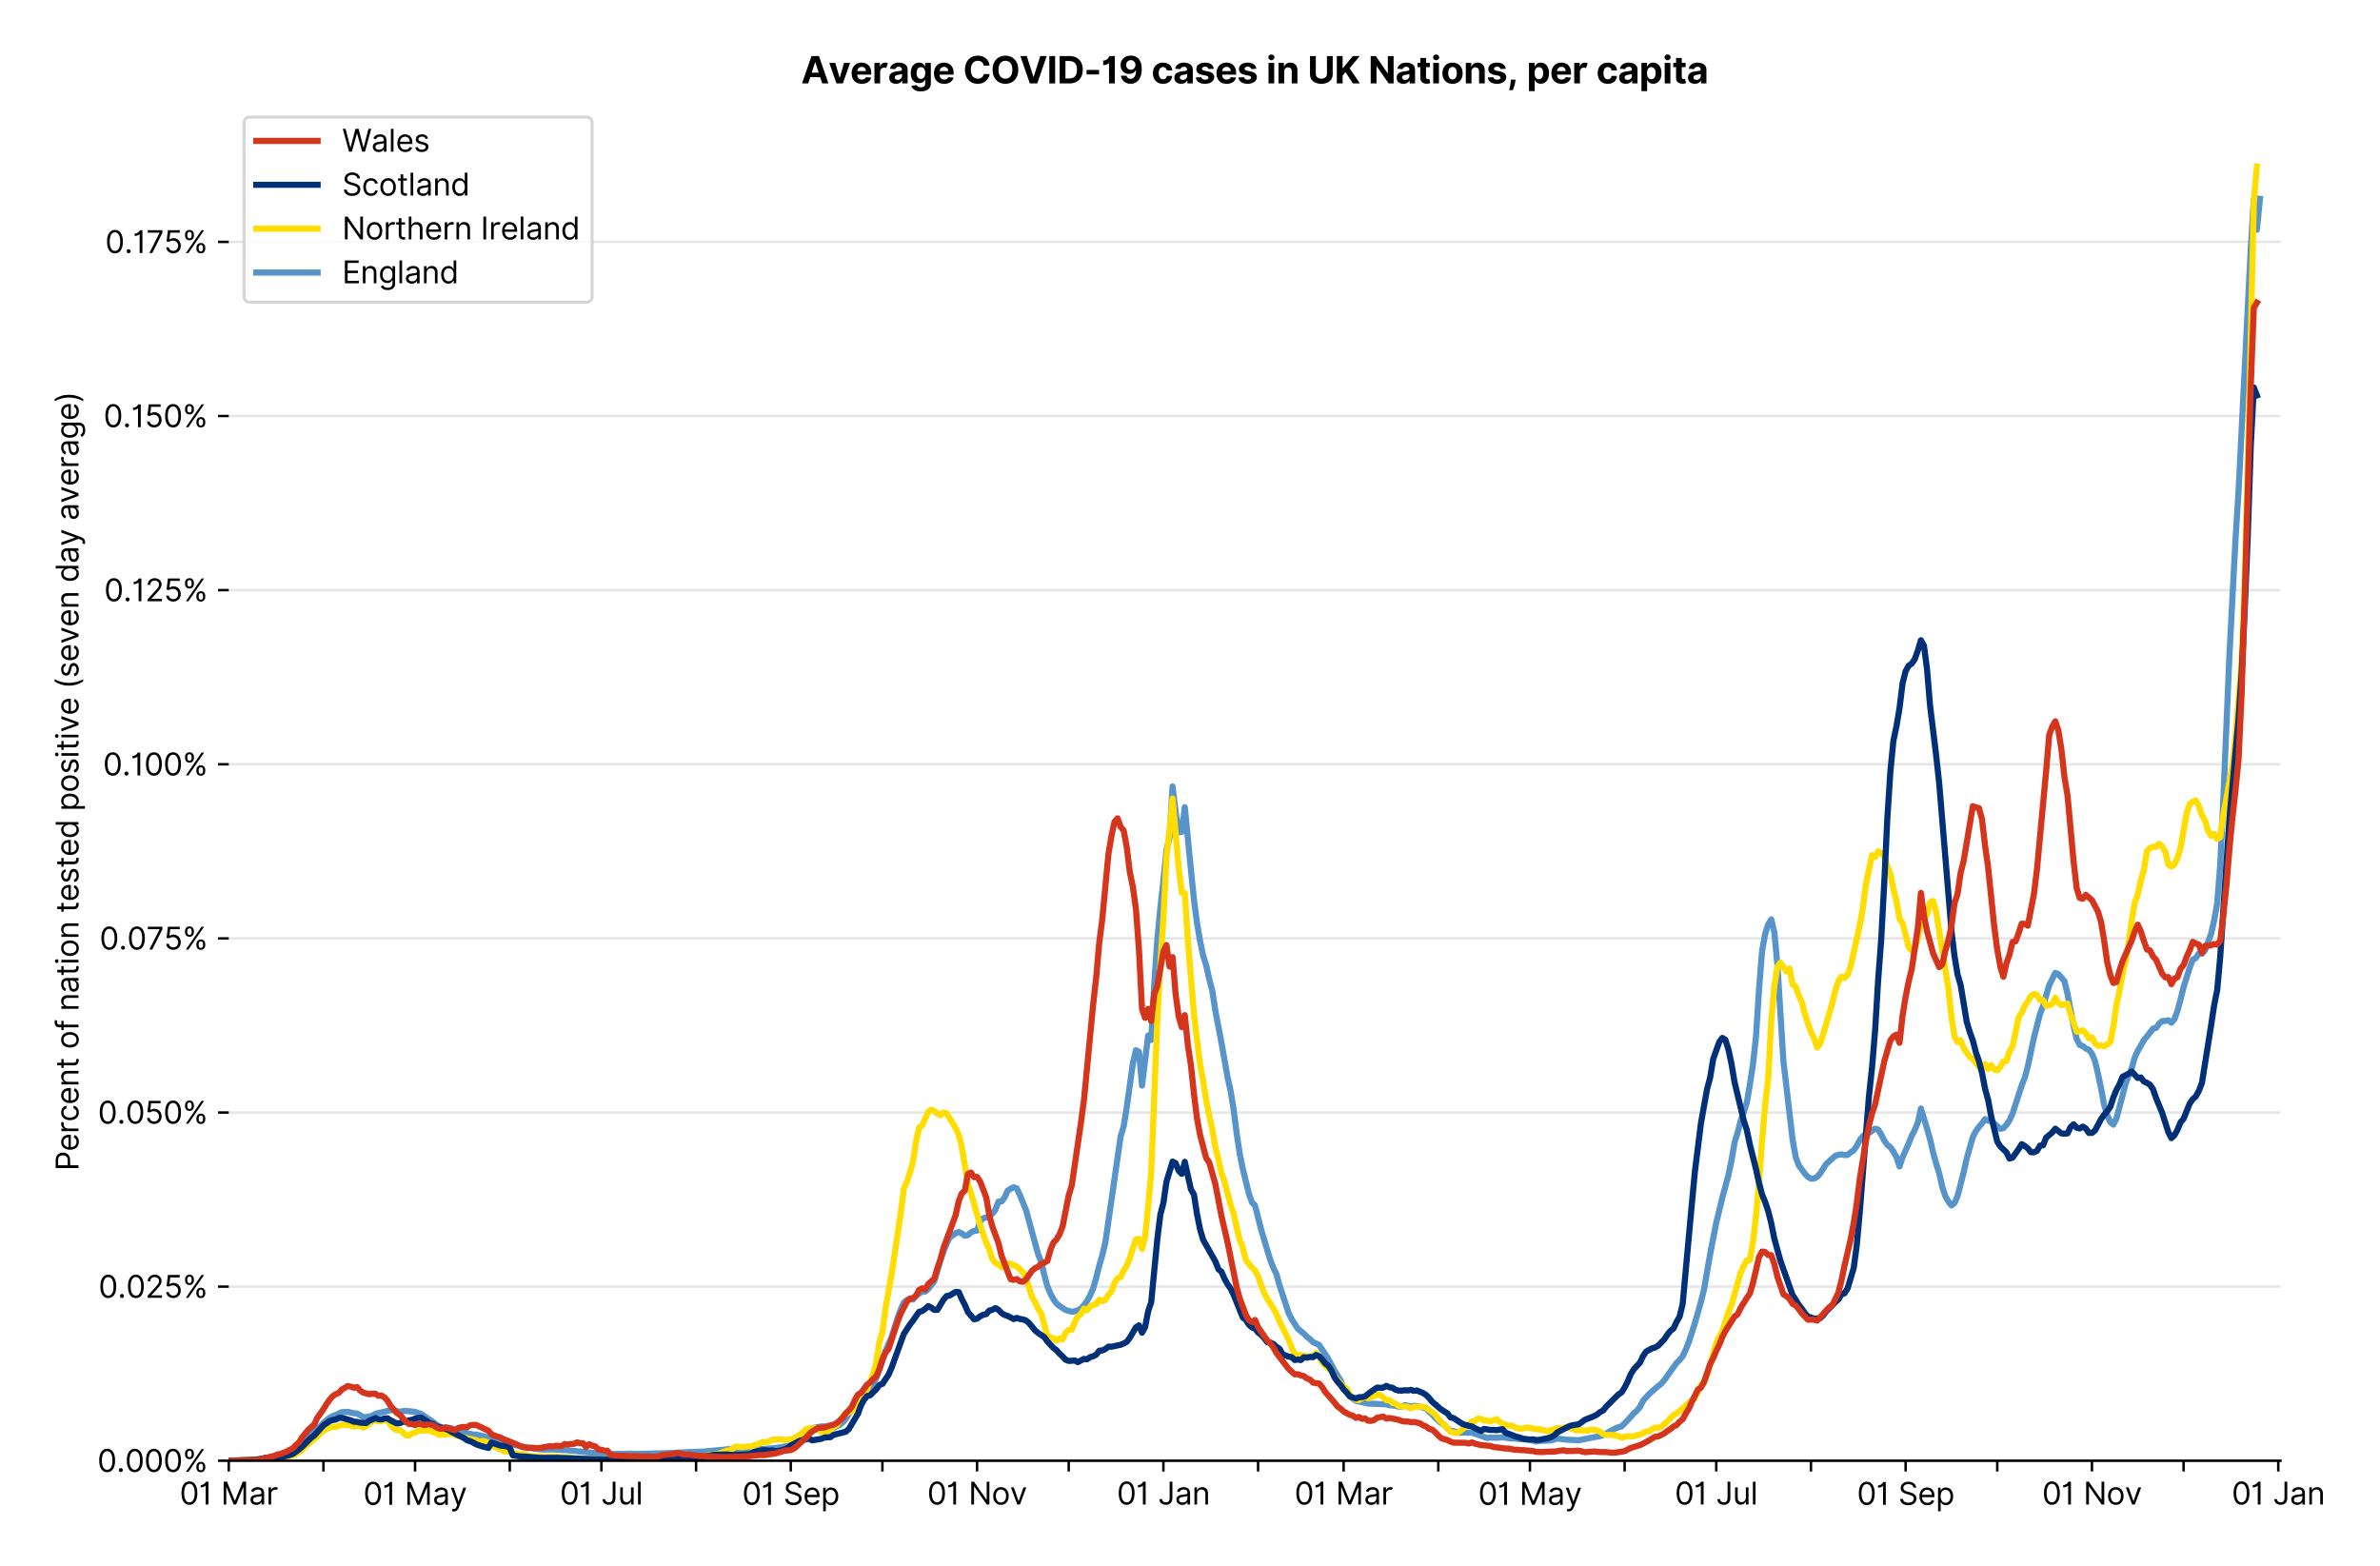 <?xml version="1.0" encoding="utf-8" standalone="no"?>
<!DOCTYPE svg PUBLIC "-//W3C//DTD SVG 1.1//EN"
  "http://www.w3.org/Graphics/SVG/1.1/DTD/svg11.dtd">
<svg xmlns:xlink="http://www.w3.org/1999/xlink" viewBox="0 0 776.736 511.234" xmlns="http://www.w3.org/2000/svg" version="1.1">
 <defs>
  <style type="text/css">*{stroke-linejoin: round; stroke-linecap: butt}</style>
 </defs>
 <g id="figure_1">
  <g id="patch_1">
   <path d="M 0 511.234 
L 776.736 511.234 
L 776.736 0 
L 0 0 
z
" style="fill: #ffffff"/>
  </g>
  <g id="axes_1">
   <g id="patch_2">
    <path d="M 74.655 476.745 
L 744.255 476.745 
L 744.255 33.225 
L 74.655 33.225 
z
" style="fill: #ffffff"/>
   </g>
   <g id="matplotlib.axis_1">
    <g id="xtick_1">
     <g id="line2d_1">
      <defs>
       <path id="m43f1ed99cf" d="M 0 0 
L 0 3.5 
" style="stroke: #000000; stroke-width: 0.8"/>
      </defs>
      <g>
       <use xlink:href="#m43f1ed99cf" x="74.655" y="476.745" style="stroke: #000000; stroke-width: 0.8"/>
      </g>
     </g>
     <g id="text_1">
      <!-- 01 Mar -->
      <g transform="translate(58.618 491.018)scale(0.1 -0.1)">
       <defs>
        <path id="Inter-Regular-30" d="M 2000 -64 
Q 1230 -64 806 561 
Q 382 1186 382 2327 
Q 382 3459 809 4088 
Q 1236 4718 2000 4718 
Q 2764 4718 3191 4088 
Q 3618 3459 3618 2327 
Q 3618 1186 3194 561 
Q 2771 -64 2000 -64 
z
M 2000 436 
Q 2509 436 2791 927 
Q 3073 1418 3073 2327 
Q 3073 3234 2789 3730 
Q 2505 4227 2000 4227 
Q 1496 4227 1211 3730 
Q 927 3234 927 2327 
Q 927 1418 1210 927 
Q 1493 436 2000 436 
z
" transform="scale(0.016)"/>
        <path id="Inter-Regular-31" d="M 1973 4655 
L 1973 0 
L 1409 0 
L 1409 3836 
L 1373 3836 
Q 1341 3773 1209 3692 
Q 1077 3611 868 3551 
Q 659 3491 391 3491 
L 391 3964 
Q 661 3964 859 4061 
Q 1057 4159 1190 4291 
Q 1323 4423 1392 4529 
Q 1461 4636 1473 4655 
L 1973 4655 
z
" transform="scale(0.016)"/>
        <path id="Inter-Regular-20" transform="scale(0.016)"/>
        <path id="Inter-Regular-4d" d="M 564 4655 
L 1236 4655 
L 2818 791 
L 2873 791 
L 4455 4655 
L 5127 4655 
L 5127 0 
L 4600 0 
L 4600 3536 
L 4555 3536 
L 3100 0 
L 2591 0 
L 1136 3536 
L 1091 3536 
L 1091 0 
L 564 0 
L 564 4655 
z
" transform="scale(0.016)"/>
        <path id="Inter-Regular-61" d="M 1518 -82 
Q 1186 -82 916 44 
Q 646 170 486 410 
Q 327 650 327 991 
Q 327 1291 445 1478 
Q 564 1666 761 1773 
Q 959 1880 1199 1933 
Q 1439 1986 1682 2018 
Q 2000 2059 2199 2080 
Q 2398 2102 2490 2154 
Q 2582 2207 2582 2336 
L 2582 2355 
Q 2582 2691 2399 2877 
Q 2216 3064 1846 3064 
Q 1461 3064 1243 2895 
Q 1025 2727 936 2536 
L 427 2718 
Q 564 3036 792 3214 
Q 1021 3393 1292 3464 
Q 1564 3536 1827 3536 
Q 1996 3536 2215 3496 
Q 2434 3457 2640 3334 
Q 2846 3211 2982 2963 
Q 3118 2716 3118 2300 
L 3118 0 
L 2582 0 
L 2582 473 
L 2555 473 
Q 2500 359 2373 229 
Q 2246 100 2034 9 
Q 1823 -82 1518 -82 
z
M 1600 400 
Q 1918 400 2137 525 
Q 2357 650 2469 847 
Q 2582 1045 2582 1264 
L 2582 1755 
Q 2548 1714 2433 1681 
Q 2318 1648 2169 1624 
Q 2021 1600 1881 1583 
Q 1741 1566 1655 1555 
Q 1446 1527 1265 1467 
Q 1084 1407 974 1287 
Q 864 1168 864 964 
Q 864 684 1072 542 
Q 1280 400 1600 400 
z
" transform="scale(0.016)"/>
        <path id="Inter-Regular-72" d="M 491 0 
L 491 3491 
L 1009 3491 
L 1009 2964 
L 1046 2964 
Q 1139 3223 1389 3384 
Q 1639 3545 1955 3545 
Q 2100 3545 2209 3511 
Q 2318 3477 2400 3418 
L 2218 2964 
Q 2161 2993 2085 3010 
Q 2009 3027 1909 3027 
Q 1527 3027 1277 2794 
Q 1027 2561 1027 2209 
L 1027 0 
L 491 0 
z
" transform="scale(0.016)"/>
       </defs>
       <use xlink:href="#Inter-Regular-30"/>
       <use xlink:href="#Inter-Regular-31" x="62.5"/>
       <use xlink:href="#Inter-Regular-20" x="106.676"/>
       <use xlink:href="#Inter-Regular-4d" x="134.801"/>
       <use xlink:href="#Inter-Regular-61" x="225.994"/>
       <use xlink:href="#Inter-Regular-72" x="282.386"/>
      </g>
     </g>
    </g>
    <g id="xtick_2">
     <g id="line2d_2">
      <g>
       <use xlink:href="#m43f1ed99cf" x="105.557" y="476.745" style="stroke: #000000; stroke-width: 0.8"/>
      </g>
     </g>
    </g>
    <g id="xtick_3">
     <g id="line2d_3">
      <g>
       <use xlink:href="#m43f1ed99cf" x="135.462" y="476.745" style="stroke: #000000; stroke-width: 0.8"/>
      </g>
     </g>
     <g id="text_2">
      <!-- 01 May -->
      <g transform="translate(118.559 491.117)scale(0.1 -0.1)">
       <defs>
        <path id="Inter-Regular-79" d="M 818 -1355 
Q 682 -1355 575 -1333 
Q 468 -1311 427 -1291 
L 564 -818 
Q 857 -893 1053 -814 
Q 1250 -736 1391 -345 
L 1509 -18 
L 218 3491 
L 800 3491 
L 1764 709 
L 1800 709 
L 2764 3491 
L 3346 3491 
L 1846 -564 
Q 1550 -1355 818 -1355 
z
" transform="scale(0.016)"/>
       </defs>
       <use xlink:href="#Inter-Regular-30"/>
       <use xlink:href="#Inter-Regular-31" x="62.5"/>
       <use xlink:href="#Inter-Regular-20" x="106.676"/>
       <use xlink:href="#Inter-Regular-4d" x="134.801"/>
       <use xlink:href="#Inter-Regular-61" x="225.994"/>
       <use xlink:href="#Inter-Regular-79" x="282.386"/>
      </g>
     </g>
    </g>
    <g id="xtick_4">
     <g id="line2d_4">
      <g>
       <use xlink:href="#m43f1ed99cf" x="166.364" y="476.745" style="stroke: #000000; stroke-width: 0.8"/>
      </g>
     </g>
    </g>
    <g id="xtick_5">
     <g id="line2d_5">
      <g>
       <use xlink:href="#m43f1ed99cf" x="196.27" y="476.745" style="stroke: #000000; stroke-width: 0.8"/>
      </g>
     </g>
     <g id="text_3">
      <!-- 01 Jul -->
      <g transform="translate(182.726 491.018)scale(0.1 -0.1)">
       <defs>
        <path id="Inter-Regular-4a" d="M 2346 4655 
L 2909 4655 
L 2909 1327 
Q 2909 657 2549 296 
Q 2189 -64 1582 -64 
Q 1200 -64 902 76 
Q 605 216 434 475 
Q 264 734 264 1091 
L 818 1091 
Q 818 795 1034 615 
Q 1250 436 1582 436 
Q 1948 436 2147 664 
Q 2346 893 2346 1327 
L 2346 4655 
z
" transform="scale(0.016)"/>
        <path id="Inter-Regular-75" d="M 2691 1427 
L 2691 3491 
L 3227 3491 
L 3227 0 
L 2691 0 
L 2691 591 
L 2655 591 
Q 2532 325 2273 140 
Q 2014 -45 1618 -45 
Q 1127 -45 809 280 
Q 491 605 491 1273 
L 491 3491 
L 1027 3491 
L 1027 1309 
Q 1027 927 1242 700 
Q 1457 473 1791 473 
Q 1991 473 2199 575 
Q 2407 677 2549 888 
Q 2691 1100 2691 1427 
z
" transform="scale(0.016)"/>
        <path id="Inter-Regular-6c" d="M 1027 4655 
L 1027 0 
L 491 0 
L 491 4655 
L 1027 4655 
z
" transform="scale(0.016)"/>
       </defs>
       <use xlink:href="#Inter-Regular-30"/>
       <use xlink:href="#Inter-Regular-31" x="62.5"/>
       <use xlink:href="#Inter-Regular-20" x="106.676"/>
       <use xlink:href="#Inter-Regular-4a" x="134.801"/>
       <use xlink:href="#Inter-Regular-75" x="189.063"/>
       <use xlink:href="#Inter-Regular-6c" x="247.159"/>
      </g>
     </g>
    </g>
    <g id="xtick_6">
     <g id="line2d_6">
      <g>
       <use xlink:href="#m43f1ed99cf" x="227.172" y="476.745" style="stroke: #000000; stroke-width: 0.8"/>
      </g>
     </g>
    </g>
    <g id="xtick_7">
     <g id="line2d_7">
      <g>
       <use xlink:href="#m43f1ed99cf" x="258.074" y="476.745" style="stroke: #000000; stroke-width: 0.8"/>
      </g>
     </g>
     <g id="text_4">
      <!-- 01 Sep -->
      <g transform="translate(242.186 491.117)scale(0.1 -0.1)">
       <defs>
        <path id="Inter-Regular-53" d="M 3109 3491 
Q 3068 3836 2777 4027 
Q 2486 4218 2064 4218 
Q 1600 4218 1318 3999 
Q 1036 3780 1036 3445 
Q 1036 3195 1189 3042 
Q 1343 2889 1553 2803 
Q 1764 2718 1936 2673 
L 2409 2545 
Q 2591 2498 2815 2414 
Q 3039 2330 3244 2185 
Q 3450 2041 3584 1816 
Q 3718 1591 3718 1264 
Q 3718 886 3521 581 
Q 3325 277 2949 97 
Q 2573 -82 2036 -82 
Q 1286 -82 845 272 
Q 405 627 364 1200 
L 946 1200 
Q 968 936 1124 764 
Q 1280 593 1519 510 
Q 1759 427 2036 427 
Q 2359 427 2616 533 
Q 2873 639 3023 828 
Q 3173 1018 3173 1273 
Q 3173 1505 3043 1650 
Q 2914 1795 2702 1886 
Q 2491 1977 2246 2045 
L 1673 2209 
Q 1127 2366 809 2657 
Q 491 2948 491 3418 
Q 491 3809 703 4101 
Q 916 4393 1276 4555 
Q 1636 4718 2082 4718 
Q 2532 4718 2882 4558 
Q 3232 4398 3437 4120 
Q 3643 3843 3655 3491 
L 3109 3491 
z
" transform="scale(0.016)"/>
        <path id="Inter-Regular-65" d="M 1955 -73 
Q 1450 -73 1085 151 
Q 721 375 524 778 
Q 327 1182 327 1718 
Q 327 2255 524 2665 
Q 721 3075 1074 3305 
Q 1427 3536 1900 3536 
Q 2173 3536 2439 3445 
Q 2705 3355 2923 3151 
Q 3141 2948 3270 2614 
Q 3400 2280 3400 1791 
L 3400 1564 
L 866 1564 
Q 884 1005 1183 707 
Q 1482 409 1955 409 
Q 2271 409 2498 545 
Q 2725 682 2827 955 
L 3346 809 
Q 3223 414 2854 170 
Q 2486 -73 1955 -73 
z
M 866 2027 
L 2855 2027 
Q 2855 2470 2595 2762 
Q 2336 3055 1900 3055 
Q 1593 3055 1368 2911 
Q 1143 2768 1013 2533 
Q 884 2298 866 2027 
z
" transform="scale(0.016)"/>
        <path id="Inter-Regular-70" d="M 491 -1309 
L 491 3491 
L 1009 3491 
L 1009 2936 
L 1073 2936 
Q 1132 3027 1237 3169 
Q 1343 3311 1542 3423 
Q 1741 3536 2082 3536 
Q 2523 3536 2859 3315 
Q 3196 3095 3384 2690 
Q 3573 2286 3573 1736 
Q 3573 1182 3384 776 
Q 3196 370 2861 148 
Q 2527 -73 2091 -73 
Q 1755 -73 1552 39 
Q 1350 152 1241 296 
Q 1132 441 1073 536 
L 1027 536 
L 1027 -1309 
L 491 -1309 
z
M 1018 1745 
Q 1018 1152 1276 780 
Q 1534 409 2018 409 
Q 2355 409 2581 587 
Q 2807 766 2921 1069 
Q 3036 1373 3036 1745 
Q 3036 2114 2923 2410 
Q 2811 2707 2585 2881 
Q 2359 3055 2018 3055 
Q 1527 3055 1272 2693 
Q 1018 2332 1018 1745 
z
" transform="scale(0.016)"/>
       </defs>
       <use xlink:href="#Inter-Regular-30"/>
       <use xlink:href="#Inter-Regular-31" x="62.5"/>
       <use xlink:href="#Inter-Regular-20" x="106.676"/>
       <use xlink:href="#Inter-Regular-53" x="134.801"/>
       <use xlink:href="#Inter-Regular-65" x="198.58"/>
       <use xlink:href="#Inter-Regular-70" x="256.818"/>
      </g>
     </g>
    </g>
    <g id="xtick_8">
     <g id="line2d_8">
      <g>
       <use xlink:href="#m43f1ed99cf" x="287.979" y="476.745" style="stroke: #000000; stroke-width: 0.8"/>
      </g>
     </g>
    </g>
    <g id="xtick_9">
     <g id="line2d_9">
      <g>
       <use xlink:href="#m43f1ed99cf" x="318.881" y="476.745" style="stroke: #000000; stroke-width: 0.8"/>
      </g>
     </g>
     <g id="text_5">
      <!-- 01 Nov -->
      <g transform="translate(302.61 491.018)scale(0.1 -0.1)">
       <defs>
        <path id="Inter-Regular-4e" d="M 4255 4655 
L 4255 0 
L 3709 0 
L 1173 3655 
L 1127 3655 
L 1127 0 
L 564 0 
L 564 4655 
L 1109 4655 
L 3655 991 
L 3700 991 
L 3700 4655 
L 4255 4655 
z
" transform="scale(0.016)"/>
        <path id="Inter-Regular-6f" d="M 1909 -73 
Q 1436 -73 1080 152 
Q 725 377 526 781 
Q 327 1186 327 1727 
Q 327 2273 526 2679 
Q 725 3086 1080 3311 
Q 1436 3536 1909 3536 
Q 2382 3536 2737 3311 
Q 3093 3086 3292 2679 
Q 3491 2273 3491 1727 
Q 3491 1186 3292 781 
Q 3093 377 2737 152 
Q 2382 -73 1909 -73 
z
M 1909 409 
Q 2268 409 2500 593 
Q 2732 777 2843 1077 
Q 2955 1377 2955 1727 
Q 2955 2077 2843 2379 
Q 2732 2682 2500 2868 
Q 2268 3055 1909 3055 
Q 1550 3055 1318 2868 
Q 1086 2682 975 2379 
Q 864 2077 864 1727 
Q 864 1377 975 1077 
Q 1086 777 1318 593 
Q 1550 409 1909 409 
z
" transform="scale(0.016)"/>
        <path id="Inter-Regular-76" d="M 3346 3491 
L 2055 0 
L 1509 0 
L 218 3491 
L 800 3491 
L 1764 709 
L 1800 709 
L 2764 3491 
L 3346 3491 
z
" transform="scale(0.016)"/>
       </defs>
       <use xlink:href="#Inter-Regular-30"/>
       <use xlink:href="#Inter-Regular-31" x="62.5"/>
       <use xlink:href="#Inter-Regular-20" x="106.676"/>
       <use xlink:href="#Inter-Regular-4e" x="134.801"/>
       <use xlink:href="#Inter-Regular-6f" x="210.085"/>
       <use xlink:href="#Inter-Regular-76" x="269.744"/>
      </g>
     </g>
    </g>
    <g id="xtick_10">
     <g id="line2d_10">
      <g>
       <use xlink:href="#m43f1ed99cf" x="348.787" y="476.745" style="stroke: #000000; stroke-width: 0.8"/>
      </g>
     </g>
    </g>
    <g id="xtick_11">
     <g id="line2d_11">
      <g>
       <use xlink:href="#m43f1ed99cf" x="379.689" y="476.745" style="stroke: #000000; stroke-width: 0.8"/>
      </g>
     </g>
     <g id="text_6">
      <!-- 01 Jan -->
      <g transform="translate(364.49 491.018)scale(0.1 -0.1)">
       <defs>
        <path id="Inter-Regular-6e" d="M 1027 2100 
L 1027 0 
L 491 0 
L 491 3491 
L 1009 3491 
L 1009 2945 
L 1055 2945 
Q 1177 3211 1427 3373 
Q 1677 3536 2073 3536 
Q 2602 3536 2928 3211 
Q 3255 2886 3255 2218 
L 3255 0 
L 2718 0 
L 2718 2182 
Q 2718 2593 2504 2824 
Q 2291 3055 1918 3055 
Q 1534 3055 1280 2806 
Q 1027 2557 1027 2100 
z
" transform="scale(0.016)"/>
       </defs>
       <use xlink:href="#Inter-Regular-30"/>
       <use xlink:href="#Inter-Regular-31" x="62.5"/>
       <use xlink:href="#Inter-Regular-20" x="106.676"/>
       <use xlink:href="#Inter-Regular-4a" x="134.801"/>
       <use xlink:href="#Inter-Regular-61" x="189.063"/>
       <use xlink:href="#Inter-Regular-6e" x="245.455"/>
      </g>
     </g>
    </g>
    <g id="xtick_12">
     <g id="line2d_12">
      <g>
       <use xlink:href="#m43f1ed99cf" x="410.591" y="476.745" style="stroke: #000000; stroke-width: 0.8"/>
      </g>
     </g>
    </g>
    <g id="xtick_13">
     <g id="line2d_13">
      <g>
       <use xlink:href="#m43f1ed99cf" x="438.503" y="476.745" style="stroke: #000000; stroke-width: 0.8"/>
      </g>
     </g>
     <g id="text_7">
      <!-- 01 Mar -->
      <g transform="translate(422.466 491.018)scale(0.1 -0.1)">
       <use xlink:href="#Inter-Regular-30"/>
       <use xlink:href="#Inter-Regular-31" x="62.5"/>
       <use xlink:href="#Inter-Regular-20" x="106.676"/>
       <use xlink:href="#Inter-Regular-4d" x="134.801"/>
       <use xlink:href="#Inter-Regular-61" x="225.994"/>
       <use xlink:href="#Inter-Regular-72" x="282.386"/>
      </g>
     </g>
    </g>
    <g id="xtick_14">
     <g id="line2d_14">
      <g>
       <use xlink:href="#m43f1ed99cf" x="469.405" y="476.745" style="stroke: #000000; stroke-width: 0.8"/>
      </g>
     </g>
    </g>
    <g id="xtick_15">
     <g id="line2d_15">
      <g>
       <use xlink:href="#m43f1ed99cf" x="499.31" y="476.745" style="stroke: #000000; stroke-width: 0.8"/>
      </g>
     </g>
     <g id="text_8">
      <!-- 01 May -->
      <g transform="translate(482.407 491.117)scale(0.1 -0.1)">
       <use xlink:href="#Inter-Regular-30"/>
       <use xlink:href="#Inter-Regular-31" x="62.5"/>
       <use xlink:href="#Inter-Regular-20" x="106.676"/>
       <use xlink:href="#Inter-Regular-4d" x="134.801"/>
       <use xlink:href="#Inter-Regular-61" x="225.994"/>
       <use xlink:href="#Inter-Regular-79" x="282.386"/>
      </g>
     </g>
    </g>
    <g id="xtick_16">
     <g id="line2d_16">
      <g>
       <use xlink:href="#m43f1ed99cf" x="530.212" y="476.745" style="stroke: #000000; stroke-width: 0.8"/>
      </g>
     </g>
    </g>
    <g id="xtick_17">
     <g id="line2d_17">
      <g>
       <use xlink:href="#m43f1ed99cf" x="560.118" y="476.745" style="stroke: #000000; stroke-width: 0.8"/>
      </g>
     </g>
     <g id="text_9">
      <!-- 01 Jul -->
      <g transform="translate(546.574 491.018)scale(0.1 -0.1)">
       <use xlink:href="#Inter-Regular-30"/>
       <use xlink:href="#Inter-Regular-31" x="62.5"/>
       <use xlink:href="#Inter-Regular-20" x="106.676"/>
       <use xlink:href="#Inter-Regular-4a" x="134.801"/>
       <use xlink:href="#Inter-Regular-75" x="189.063"/>
       <use xlink:href="#Inter-Regular-6c" x="247.159"/>
      </g>
     </g>
    </g>
    <g id="xtick_18">
     <g id="line2d_18">
      <g>
       <use xlink:href="#m43f1ed99cf" x="591.02" y="476.745" style="stroke: #000000; stroke-width: 0.8"/>
      </g>
     </g>
    </g>
    <g id="xtick_19">
     <g id="line2d_19">
      <g>
       <use xlink:href="#m43f1ed99cf" x="621.922" y="476.745" style="stroke: #000000; stroke-width: 0.8"/>
      </g>
     </g>
     <g id="text_10">
      <!-- 01 Sep -->
      <g transform="translate(606.035 491.117)scale(0.1 -0.1)">
       <use xlink:href="#Inter-Regular-30"/>
       <use xlink:href="#Inter-Regular-31" x="62.5"/>
       <use xlink:href="#Inter-Regular-20" x="106.676"/>
       <use xlink:href="#Inter-Regular-53" x="134.801"/>
       <use xlink:href="#Inter-Regular-65" x="198.58"/>
       <use xlink:href="#Inter-Regular-70" x="256.818"/>
      </g>
     </g>
    </g>
    <g id="xtick_20">
     <g id="line2d_20">
      <g>
       <use xlink:href="#m43f1ed99cf" x="651.827" y="476.745" style="stroke: #000000; stroke-width: 0.8"/>
      </g>
     </g>
    </g>
    <g id="xtick_21">
     <g id="line2d_21">
      <g>
       <use xlink:href="#m43f1ed99cf" x="682.73" y="476.745" style="stroke: #000000; stroke-width: 0.8"/>
      </g>
     </g>
     <g id="text_11">
      <!-- 01 Nov -->
      <g transform="translate(666.458 491.018)scale(0.1 -0.1)">
       <use xlink:href="#Inter-Regular-30"/>
       <use xlink:href="#Inter-Regular-31" x="62.5"/>
       <use xlink:href="#Inter-Regular-20" x="106.676"/>
       <use xlink:href="#Inter-Regular-4e" x="134.801"/>
       <use xlink:href="#Inter-Regular-6f" x="210.085"/>
       <use xlink:href="#Inter-Regular-76" x="269.744"/>
      </g>
     </g>
    </g>
    <g id="xtick_22">
     <g id="line2d_22">
      <g>
       <use xlink:href="#m43f1ed99cf" x="712.635" y="476.745" style="stroke: #000000; stroke-width: 0.8"/>
      </g>
     </g>
    </g>
    <g id="xtick_23">
     <g id="line2d_23">
      <g>
       <use xlink:href="#m43f1ed99cf" x="743.537" y="476.745" style="stroke: #000000; stroke-width: 0.8"/>
      </g>
     </g>
     <g id="text_12">
      <!-- 01 Jan -->
      <g transform="translate(728.338 491.018)scale(0.1 -0.1)">
       <use xlink:href="#Inter-Regular-30"/>
       <use xlink:href="#Inter-Regular-31" x="62.5"/>
       <use xlink:href="#Inter-Regular-20" x="106.676"/>
       <use xlink:href="#Inter-Regular-4a" x="134.801"/>
       <use xlink:href="#Inter-Regular-61" x="189.063"/>
       <use xlink:href="#Inter-Regular-6e" x="245.455"/>
      </g>
     </g>
    </g>
   </g>
   <g id="matplotlib.axis_2">
    <g id="ytick_1">
     <g id="line2d_24">
      <path d="M 74.655 476.745 
L 744.255 476.745 
" clip-path="url(#p0c217a6650)" style="fill: none; stroke: #e5e5e5; stroke-width: 0.8; stroke-linecap: square"/>
     </g>
     <g id="line2d_25">
      <defs>
       <path id="m33f8d2b56a" d="M 0 0 
L -3.5 0 
" style="stroke: #000000; stroke-width: 0.8"/>
      </defs>
      <g>
       <use xlink:href="#m33f8d2b56a" x="74.655" y="476.745" style="stroke: #000000; stroke-width: 0.8"/>
      </g>
     </g>
     <g id="text_13">
      <!-- 0.000% -->
      <g transform="translate(31.773 480.382)scale(0.1 -0.1)">
       <defs>
        <path id="Inter-Regular-2e" d="M 882 -36 
Q 714 -36 593 84 
Q 473 205 473 373 
Q 473 541 593 661 
Q 714 782 882 782 
Q 1050 782 1170 661 
Q 1291 541 1291 373 
Q 1291 205 1170 84 
Q 1050 -36 882 -36 
z
" transform="scale(0.016)"/>
        <path id="Inter-Regular-25" d="M 2855 873 
L 2855 1118 
Q 2855 1373 2960 1585 
Q 3066 1798 3269 1926 
Q 3473 2055 3764 2055 
Q 4059 2055 4259 1926 
Q 4459 1798 4561 1585 
Q 4664 1373 4664 1118 
L 4664 873 
Q 4664 618 4560 405 
Q 4457 193 4256 64 
Q 4055 -64 3764 -64 
Q 3468 -64 3266 64 
Q 3064 193 2959 405 
Q 2855 618 2855 873 
z
M 536 3536 
L 536 3782 
Q 536 4036 642 4248 
Q 748 4461 951 4589 
Q 1155 4718 1446 4718 
Q 1741 4718 1941 4589 
Q 2141 4461 2243 4248 
Q 2346 4036 2346 3782 
L 2346 3536 
Q 2346 3282 2242 3069 
Q 2139 2857 1937 2728 
Q 1736 2600 1446 2600 
Q 1150 2600 948 2728 
Q 746 2857 641 3069 
Q 536 3282 536 3536 
z
M 709 0 
L 3909 4655 
L 4427 4655 
L 1227 0 
L 709 0 
z
M 3318 1118 
L 3318 873 
Q 3318 661 3418 494 
Q 3518 327 3764 327 
Q 4002 327 4101 494 
Q 4200 661 4200 873 
L 4200 1118 
Q 4200 1330 4104 1497 
Q 4009 1664 3764 1664 
Q 3525 1664 3421 1497 
Q 3318 1330 3318 1118 
z
M 1000 3782 
L 1000 3536 
Q 1000 3325 1100 3158 
Q 1200 2991 1446 2991 
Q 1684 2991 1783 3158 
Q 1882 3325 1882 3536 
L 1882 3782 
Q 1882 3993 1786 4160 
Q 1691 4327 1446 4327 
Q 1207 4327 1103 4160 
Q 1000 3993 1000 3782 
z
" transform="scale(0.016)"/>
       </defs>
       <use xlink:href="#Inter-Regular-30"/>
       <use xlink:href="#Inter-Regular-2e" x="62.5"/>
       <use xlink:href="#Inter-Regular-30" x="90.057"/>
       <use xlink:href="#Inter-Regular-30" x="152.557"/>
       <use xlink:href="#Inter-Regular-30" x="215.057"/>
       <use xlink:href="#Inter-Regular-25" x="277.557"/>
      </g>
     </g>
    </g>
    <g id="ytick_2">
     <g id="line2d_26">
      <path d="M 74.655 419.917 
L 744.255 419.917 
" clip-path="url(#p0c217a6650)" style="fill: none; stroke: #e5e5e5; stroke-width: 0.8; stroke-linecap: square"/>
     </g>
     <g id="line2d_27">
      <g>
       <use xlink:href="#m33f8d2b56a" x="74.655" y="419.917" style="stroke: #000000; stroke-width: 0.8"/>
      </g>
     </g>
     <g id="text_14">
      <!-- 0.025% -->
      <g transform="translate(32.142 423.553)scale(0.1 -0.1)">
       <defs>
        <path id="Inter-Regular-32" d="M 482 0 
L 482 409 
L 2018 2091 
Q 2289 2386 2464 2605 
Q 2639 2825 2724 3019 
Q 2809 3214 2809 3427 
Q 2809 3795 2553 4011 
Q 2298 4227 1918 4227 
Q 1514 4227 1275 3985 
Q 1036 3743 1036 3345 
L 500 3345 
Q 500 3755 688 4064 
Q 877 4373 1203 4545 
Q 1530 4718 1936 4718 
Q 2346 4718 2661 4545 
Q 2977 4373 3156 4079 
Q 3336 3786 3336 3427 
Q 3336 3170 3244 2926 
Q 3152 2682 2926 2383 
Q 2700 2084 2300 1655 
L 1255 536 
L 1255 500 
L 3418 500 
L 3418 0 
L 482 0 
z
" transform="scale(0.016)"/>
        <path id="Inter-Regular-35" d="M 1936 -64 
Q 1536 -64 1216 95 
Q 896 255 702 532 
Q 509 809 491 1164 
L 1036 1164 
Q 1068 848 1324 642 
Q 1580 436 1936 436 
Q 2223 436 2447 570 
Q 2671 705 2799 940 
Q 2927 1175 2927 1473 
Q 2927 1777 2794 2017 
Q 2661 2257 2429 2395 
Q 2198 2534 1900 2536 
Q 1686 2539 1461 2472 
Q 1236 2405 1091 2300 
L 564 2364 
L 846 4655 
L 3264 4655 
L 3264 4155 
L 1318 4155 
L 1155 2782 
L 1182 2782 
Q 1325 2895 1541 2970 
Q 1757 3045 1991 3045 
Q 2418 3045 2753 2842 
Q 3089 2639 3281 2286 
Q 3473 1934 3473 1482 
Q 3473 1036 3274 687 
Q 3075 339 2727 137 
Q 2380 -64 1936 -64 
z
" transform="scale(0.016)"/>
       </defs>
       <use xlink:href="#Inter-Regular-30"/>
       <use xlink:href="#Inter-Regular-2e" x="62.5"/>
       <use xlink:href="#Inter-Regular-30" x="90.057"/>
       <use xlink:href="#Inter-Regular-32" x="152.557"/>
       <use xlink:href="#Inter-Regular-35" x="213.068"/>
       <use xlink:href="#Inter-Regular-25" x="273.864"/>
      </g>
     </g>
    </g>
    <g id="ytick_3">
     <g id="line2d_28">
      <path d="M 74.655 363.088 
L 744.255 363.088 
" clip-path="url(#p0c217a6650)" style="fill: none; stroke: #e5e5e5; stroke-width: 0.8; stroke-linecap: square"/>
     </g>
     <g id="line2d_29">
      <g>
       <use xlink:href="#m33f8d2b56a" x="74.655" y="363.088" style="stroke: #000000; stroke-width: 0.8"/>
      </g>
     </g>
     <g id="text_15">
      <!-- 0.050% -->
      <g transform="translate(31.944 366.725)scale(0.1 -0.1)">
       <use xlink:href="#Inter-Regular-30"/>
       <use xlink:href="#Inter-Regular-2e" x="62.5"/>
       <use xlink:href="#Inter-Regular-30" x="90.057"/>
       <use xlink:href="#Inter-Regular-35" x="152.557"/>
       <use xlink:href="#Inter-Regular-30" x="213.352"/>
       <use xlink:href="#Inter-Regular-25" x="275.852"/>
      </g>
     </g>
    </g>
    <g id="ytick_4">
     <g id="line2d_30">
      <path d="M 74.655 306.26 
L 744.255 306.26 
" clip-path="url(#p0c217a6650)" style="fill: none; stroke: #e5e5e5; stroke-width: 0.8; stroke-linecap: square"/>
     </g>
     <g id="line2d_31">
      <g>
       <use xlink:href="#m33f8d2b56a" x="74.655" y="306.26" style="stroke: #000000; stroke-width: 0.8"/>
      </g>
     </g>
     <g id="text_16">
      <!-- 0.075% -->
      <g transform="translate(32.483 309.897)scale(0.1 -0.1)">
       <defs>
        <path id="Inter-Regular-37" d="M 627 0 
L 2709 4118 
L 2709 4155 
L 309 4155 
L 309 4655 
L 3291 4655 
L 3291 4127 
L 1218 0 
L 627 0 
z
" transform="scale(0.016)"/>
       </defs>
       <use xlink:href="#Inter-Regular-30"/>
       <use xlink:href="#Inter-Regular-2e" x="62.5"/>
       <use xlink:href="#Inter-Regular-30" x="90.057"/>
       <use xlink:href="#Inter-Regular-37" x="152.557"/>
       <use xlink:href="#Inter-Regular-35" x="209.659"/>
       <use xlink:href="#Inter-Regular-25" x="270.455"/>
      </g>
     </g>
    </g>
    <g id="ytick_5">
     <g id="line2d_32">
      <path d="M 74.655 249.431 
L 744.255 249.431 
" clip-path="url(#p0c217a6650)" style="fill: none; stroke: #e5e5e5; stroke-width: 0.8; stroke-linecap: square"/>
     </g>
     <g id="line2d_33">
      <g>
       <use xlink:href="#m33f8d2b56a" x="74.655" y="249.431" style="stroke: #000000; stroke-width: 0.8"/>
      </g>
     </g>
     <g id="text_17">
      <!-- 0.100% -->
      <g transform="translate(33.606 253.068)scale(0.1 -0.1)">
       <use xlink:href="#Inter-Regular-30"/>
       <use xlink:href="#Inter-Regular-2e" x="62.5"/>
       <use xlink:href="#Inter-Regular-31" x="90.057"/>
       <use xlink:href="#Inter-Regular-30" x="134.233"/>
       <use xlink:href="#Inter-Regular-30" x="196.733"/>
       <use xlink:href="#Inter-Regular-25" x="259.233"/>
      </g>
     </g>
    </g>
    <g id="ytick_6">
     <g id="line2d_34">
      <path d="M 74.655 192.603 
L 744.255 192.603 
" clip-path="url(#p0c217a6650)" style="fill: none; stroke: #e5e5e5; stroke-width: 0.8; stroke-linecap: square"/>
     </g>
     <g id="line2d_35">
      <g>
       <use xlink:href="#m33f8d2b56a" x="74.655" y="192.603" style="stroke: #000000; stroke-width: 0.8"/>
      </g>
     </g>
     <g id="text_18">
      <!-- 0.125% -->
      <g transform="translate(33.975 196.24)scale(0.1 -0.1)">
       <use xlink:href="#Inter-Regular-30"/>
       <use xlink:href="#Inter-Regular-2e" x="62.5"/>
       <use xlink:href="#Inter-Regular-31" x="90.057"/>
       <use xlink:href="#Inter-Regular-32" x="134.233"/>
       <use xlink:href="#Inter-Regular-35" x="194.744"/>
       <use xlink:href="#Inter-Regular-25" x="255.54"/>
      </g>
     </g>
    </g>
    <g id="ytick_7">
     <g id="line2d_36">
      <path d="M 74.655 135.775 
L 744.255 135.775 
" clip-path="url(#p0c217a6650)" style="fill: none; stroke: #e5e5e5; stroke-width: 0.8; stroke-linecap: square"/>
     </g>
     <g id="line2d_37">
      <g>
       <use xlink:href="#m33f8d2b56a" x="74.655" y="135.775" style="stroke: #000000; stroke-width: 0.8"/>
      </g>
     </g>
     <g id="text_19">
      <!-- 0.150% -->
      <g transform="translate(33.777 139.411)scale(0.1 -0.1)">
       <use xlink:href="#Inter-Regular-30"/>
       <use xlink:href="#Inter-Regular-2e" x="62.5"/>
       <use xlink:href="#Inter-Regular-31" x="90.057"/>
       <use xlink:href="#Inter-Regular-35" x="134.233"/>
       <use xlink:href="#Inter-Regular-30" x="195.028"/>
       <use xlink:href="#Inter-Regular-25" x="257.528"/>
      </g>
     </g>
    </g>
    <g id="ytick_8">
     <g id="line2d_38">
      <path d="M 74.655 78.946 
L 744.255 78.946 
" clip-path="url(#p0c217a6650)" style="fill: none; stroke: #e5e5e5; stroke-width: 0.8; stroke-linecap: square"/>
     </g>
     <g id="line2d_39">
      <g>
       <use xlink:href="#m33f8d2b56a" x="74.655" y="78.946" style="stroke: #000000; stroke-width: 0.8"/>
      </g>
     </g>
     <g id="text_20">
      <!-- 0.175% -->
      <g transform="translate(34.316 82.583)scale(0.1 -0.1)">
       <use xlink:href="#Inter-Regular-30"/>
       <use xlink:href="#Inter-Regular-2e" x="62.5"/>
       <use xlink:href="#Inter-Regular-31" x="90.057"/>
       <use xlink:href="#Inter-Regular-37" x="134.233"/>
       <use xlink:href="#Inter-Regular-35" x="191.335"/>
       <use xlink:href="#Inter-Regular-25" x="252.131"/>
      </g>
     </g>
    </g>
    <g id="text_21">
     <!-- Percent of nation tested positive (seven day average) -->
     <g transform="translate(25.614 382.124)rotate(-90)scale(0.1 -0.1)">
      <defs>
       <path id="Inter-Regular-50" d="M 564 0 
L 564 4655 
L 2136 4655 
Q 2684 4655 3033 4458 
Q 3382 4261 3550 3927 
Q 3718 3593 3718 3182 
Q 3718 2770 3551 2434 
Q 3384 2098 3036 1899 
Q 2689 1700 2146 1700 
L 1127 1700 
L 1127 0 
L 564 0 
z
M 1127 2200 
L 2127 2200 
Q 2689 2200 2926 2482 
Q 3164 2764 3164 3182 
Q 3164 3602 2925 3878 
Q 2686 4155 2118 4155 
L 1127 4155 
L 1127 2200 
z
" transform="scale(0.016)"/>
       <path id="Inter-Regular-63" d="M 1909 -73 
Q 1418 -73 1063 159 
Q 709 391 518 798 
Q 327 1205 327 1727 
Q 327 2259 524 2667 
Q 721 3075 1074 3305 
Q 1427 3536 1900 3536 
Q 2268 3536 2563 3400 
Q 2859 3264 3047 3018 
Q 3236 2773 3282 2445 
L 2746 2445 
Q 2684 2684 2474 2869 
Q 2264 3055 1909 3055 
Q 1439 3055 1151 2697 
Q 864 2339 864 1745 
Q 864 1139 1148 774 
Q 1432 409 1909 409 
Q 2223 409 2447 570 
Q 2671 732 2746 1018 
L 3282 1018 
Q 3236 709 3058 462 
Q 2880 216 2588 71 
Q 2296 -73 1909 -73 
z
" transform="scale(0.016)"/>
       <path id="Inter-Regular-74" d="M 2009 3491 
L 2009 3036 
L 1264 3036 
L 1264 1000 
Q 1264 773 1331 660 
Q 1398 548 1503 510 
Q 1609 473 1727 473 
Q 1816 473 1873 483 
Q 1930 493 1964 500 
L 2073 18 
Q 2018 -2 1920 -23 
Q 1823 -45 1673 -45 
Q 1446 -45 1228 52 
Q 1011 150 869 350 
Q 727 550 727 855 
L 727 3036 
L 200 3036 
L 200 3491 
L 727 3491 
L 727 4327 
L 1264 4327 
L 1264 3491 
L 2009 3491 
z
" transform="scale(0.016)"/>
       <path id="Inter-Regular-66" d="M 2046 3491 
L 2046 3036 
L 1264 3036 
L 1264 0 
L 727 0 
L 727 3036 
L 164 3036 
L 164 3491 
L 727 3491 
L 727 3973 
Q 727 4273 868 4473 
Q 1009 4673 1234 4773 
Q 1459 4873 1709 4873 
Q 1907 4873 2032 4841 
Q 2157 4809 2218 4782 
L 2064 4318 
Q 2023 4332 1951 4352 
Q 1880 4373 1764 4373 
Q 1498 4373 1381 4239 
Q 1264 4105 1264 3845 
L 1264 3491 
L 2046 3491 
z
" transform="scale(0.016)"/>
       <path id="Inter-Regular-69" d="M 491 0 
L 491 3491 
L 1027 3491 
L 1027 0 
L 491 0 
z
M 764 4073 
Q 607 4073 494 4179 
Q 382 4286 382 4436 
Q 382 4586 494 4693 
Q 607 4800 764 4800 
Q 921 4800 1033 4693 
Q 1146 4586 1146 4436 
Q 1146 4286 1033 4179 
Q 921 4073 764 4073 
z
" transform="scale(0.016)"/>
       <path id="Inter-Regular-73" d="M 2964 2709 
L 2482 2573 
Q 2411 2755 2245 2914 
Q 2080 3073 1727 3073 
Q 1407 3073 1194 2926 
Q 982 2780 982 2555 
Q 982 2355 1127 2239 
Q 1273 2123 1582 2045 
L 2100 1918 
Q 3027 1691 3027 973 
Q 3027 673 2855 436 
Q 2684 200 2377 63 
Q 2071 -73 1664 -73 
Q 1130 -73 780 159 
Q 430 391 336 836 
L 846 964 
Q 989 400 1655 400 
Q 2030 400 2251 560 
Q 2473 720 2473 945 
Q 2473 1316 1955 1436 
L 1373 1573 
Q 893 1686 669 1926 
Q 446 2166 446 2527 
Q 446 2823 613 3050 
Q 780 3277 1069 3406 
Q 1359 3536 1727 3536 
Q 2246 3536 2542 3309 
Q 2839 3082 2964 2709 
z
" transform="scale(0.016)"/>
       <path id="Inter-Regular-64" d="M 1809 -73 
Q 1373 -73 1039 148 
Q 705 370 516 776 
Q 327 1182 327 1736 
Q 327 2286 516 2690 
Q 705 3095 1041 3315 
Q 1377 3536 1818 3536 
Q 2159 3536 2358 3423 
Q 2557 3311 2662 3169 
Q 2768 3027 2827 2936 
L 2873 2936 
L 2873 4655 
L 3409 4655 
L 3409 0 
L 2891 0 
L 2891 536 
L 2827 536 
Q 2768 441 2659 296 
Q 2550 152 2348 39 
Q 2146 -73 1809 -73 
z
M 1882 409 
Q 2366 409 2624 780 
Q 2882 1152 2882 1745 
Q 2882 2332 2627 2693 
Q 2373 3055 1882 3055 
Q 1541 3055 1315 2881 
Q 1089 2707 976 2410 
Q 864 2114 864 1745 
Q 864 1373 978 1069 
Q 1093 766 1319 587 
Q 1546 409 1882 409 
z
" transform="scale(0.016)"/>
       <path id="Inter-Regular-28" d="M 682 1964 
Q 682 2823 906 3544 
Q 1130 4266 1546 4873 
L 2018 4873 
Q 1800 4573 1623 4095 
Q 1446 3618 1341 3061 
Q 1236 2505 1236 1964 
Q 1236 1423 1341 866 
Q 1446 309 1623 -168 
Q 1800 -645 2018 -945 
L 1546 -945 
Q 1130 -339 906 383 
Q 682 1105 682 1964 
z
" transform="scale(0.016)"/>
       <path id="Inter-Regular-67" d="M 1900 -1382 
Q 1316 -1382 976 -1169 
Q 636 -957 473 -682 
L 900 -382 
Q 973 -477 1084 -601 
Q 1196 -725 1390 -817 
Q 1584 -909 1900 -909 
Q 2323 -909 2598 -704 
Q 2873 -500 2873 -64 
L 2873 645 
L 2827 645 
Q 2768 550 2660 410 
Q 2552 270 2351 162 
Q 2150 55 1809 55 
Q 1386 55 1051 255 
Q 716 455 521 836 
Q 327 1218 327 1764 
Q 327 2300 516 2699 
Q 705 3098 1041 3317 
Q 1377 3536 1818 3536 
Q 2159 3536 2360 3423 
Q 2561 3311 2669 3169 
Q 2777 3027 2836 2936 
L 2891 2936 
L 2891 3491 
L 3409 3491 
L 3409 -100 
Q 3409 -550 3205 -833 
Q 3002 -1116 2660 -1249 
Q 2318 -1382 1900 -1382 
z
M 1882 536 
Q 2366 536 2624 864 
Q 2882 1193 2882 1773 
Q 2882 2339 2627 2697 
Q 2373 3055 1882 3055 
Q 1541 3055 1315 2882 
Q 1089 2709 976 2418 
Q 864 2127 864 1773 
Q 864 1227 1120 881 
Q 1377 536 1882 536 
z
" transform="scale(0.016)"/>
       <path id="Inter-Regular-29" d="M 1638 1940 
Q 1638 1081 1414 359 
Q 1191 -362 775 -969 
L 302 -969 
Q 520 -669 697 -191 
Q 875 286 979 842 
Q 1084 1399 1084 1940 
Q 1084 2481 979 3038 
Q 875 3595 697 4072 
Q 520 4549 302 4849 
L 775 4849 
Q 1191 4243 1414 3521 
Q 1638 2799 1638 1940 
z
" transform="scale(0.016)"/>
      </defs>
      <use xlink:href="#Inter-Regular-50"/>
      <use xlink:href="#Inter-Regular-65" x="63.494"/>
      <use xlink:href="#Inter-Regular-72" x="121.733"/>
      <use xlink:href="#Inter-Regular-63" x="160.085"/>
      <use xlink:href="#Inter-Regular-65" x="215.909"/>
      <use xlink:href="#Inter-Regular-6e" x="274.148"/>
      <use xlink:href="#Inter-Regular-74" x="332.671"/>
      <use xlink:href="#Inter-Regular-20" x="369.034"/>
      <use xlink:href="#Inter-Regular-6f" x="397.159"/>
      <use xlink:href="#Inter-Regular-66" x="456.818"/>
      <use xlink:href="#Inter-Regular-20" x="492.898"/>
      <use xlink:href="#Inter-Regular-6e" x="521.023"/>
      <use xlink:href="#Inter-Regular-61" x="579.546"/>
      <use xlink:href="#Inter-Regular-74" x="635.938"/>
      <use xlink:href="#Inter-Regular-69" x="672.301"/>
      <use xlink:href="#Inter-Regular-6f" x="696.023"/>
      <use xlink:href="#Inter-Regular-6e" x="755.682"/>
      <use xlink:href="#Inter-Regular-20" x="814.205"/>
      <use xlink:href="#Inter-Regular-74" x="842.33"/>
      <use xlink:href="#Inter-Regular-65" x="878.693"/>
      <use xlink:href="#Inter-Regular-73" x="936.932"/>
      <use xlink:href="#Inter-Regular-74" x="989.205"/>
      <use xlink:href="#Inter-Regular-65" x="1025.568"/>
      <use xlink:href="#Inter-Regular-64" x="1083.807"/>
      <use xlink:href="#Inter-Regular-20" x="1145.881"/>
      <use xlink:href="#Inter-Regular-70" x="1174.006"/>
      <use xlink:href="#Inter-Regular-6f" x="1234.943"/>
      <use xlink:href="#Inter-Regular-73" x="1294.602"/>
      <use xlink:href="#Inter-Regular-69" x="1346.875"/>
      <use xlink:href="#Inter-Regular-74" x="1370.597"/>
      <use xlink:href="#Inter-Regular-69" x="1406.96"/>
      <use xlink:href="#Inter-Regular-76" x="1430.682"/>
      <use xlink:href="#Inter-Regular-65" x="1486.364"/>
      <use xlink:href="#Inter-Regular-20" x="1544.603"/>
      <use xlink:href="#Inter-Regular-28" x="1572.728"/>
      <use xlink:href="#Inter-Regular-73" x="1608.949"/>
      <use xlink:href="#Inter-Regular-65" x="1661.222"/>
      <use xlink:href="#Inter-Regular-76" x="1719.46"/>
      <use xlink:href="#Inter-Regular-65" x="1775.142"/>
      <use xlink:href="#Inter-Regular-6e" x="1833.381"/>
      <use xlink:href="#Inter-Regular-20" x="1891.904"/>
      <use xlink:href="#Inter-Regular-64" x="1920.029"/>
      <use xlink:href="#Inter-Regular-61" x="1982.103"/>
      <use xlink:href="#Inter-Regular-79" x="2038.495"/>
      <use xlink:href="#Inter-Regular-20" x="2094.176"/>
      <use xlink:href="#Inter-Regular-61" x="2122.301"/>
      <use xlink:href="#Inter-Regular-76" x="2178.694"/>
      <use xlink:href="#Inter-Regular-65" x="2234.375"/>
      <use xlink:href="#Inter-Regular-72" x="2292.614"/>
      <use xlink:href="#Inter-Regular-61" x="2330.966"/>
      <use xlink:href="#Inter-Regular-67" x="2387.358"/>
      <use xlink:href="#Inter-Regular-65" x="2448.296"/>
      <use xlink:href="#Inter-Regular-29" x="2506.535"/>
     </g>
    </g>
   </g>
   <g id="line2d_40">
    <path d="M 43.753 476.737 
L 70.667 476.738 
L 78.642 476.617 
L 83.626 476.386 
L 88.611 475.468 
L 91.601 474.648 
L 93.595 473.957 
L 95.588 473.083 
L 101.569 468.06 
L 102.566 467.353 
L 104.56 465.484 
L 105.557 464.416 
L 107.551 462.757 
L 108.547 462.178 
L 109.544 461.81 
L 111.538 460.871 
L 113.532 460.782 
L 115.525 461.249 
L 116.522 461.328 
L 118.516 462.456 
L 119.513 462.496 
L 121.506 462.053 
L 122.503 461.454 
L 123.5 461.149 
L 125.494 460.757 
L 126.491 460.423 
L 128.484 460.14 
L 129.481 460.561 
L 130.478 460.754 
L 131.475 460.553 
L 132.472 460.48 
L 134.465 460.665 
L 135.462 460.815 
L 137.456 461.462 
L 141.443 464.17 
L 142.44 465.012 
L 143.437 465.558 
L 144.434 465.92 
L 145.431 465.797 
L 147.424 466.136 
L 148.421 466.708 
L 149.418 466.989 
L 150.415 467.002 
L 151.412 467.24 
L 152.409 467.728 
L 153.405 467.921 
L 154.402 468.231 
L 155.399 468.198 
L 158.39 468.884 
L 159.386 469.36 
L 160.383 470.009 
L 162.377 470.83 
L 164.371 471.246 
L 166.364 471.405 
L 167.361 471.462 
L 173.342 472.646 
L 175.336 472.907 
L 177.33 473.088 
L 180.32 473.038 
L 185.304 473.312 
L 195.273 474.358 
L 199.26 474.588 
L 201.254 474.522 
L 203.248 474.496 
L 205.241 474.438 
L 206.238 474.419 
L 207.235 474.527 
L 218.2 474.25 
L 220.194 474.139 
L 226.175 473.846 
L 229.166 473.773 
L 236.143 473.155 
L 238.137 472.899 
L 242.124 472.789 
L 245.115 473.091 
L 246.112 472.978 
L 248.106 472.954 
L 250.099 472.858 
L 254.087 472.463 
L 256.08 472.117 
L 257.077 472.045 
L 258.074 471.548 
L 260.068 469.931 
L 263.058 467.959 
L 264.055 466.695 
L 265.052 466.079 
L 266.049 465.946 
L 268.042 465.54 
L 269.039 465.53 
L 270.036 465.73 
L 271.033 466.056 
L 272.03 466.034 
L 274.023 465.039 
L 275.02 464.227 
L 276.017 463.096 
L 277.014 461.42 
L 278.011 460.384 
L 281.001 456.471 
L 281.998 455.46 
L 283.992 453.811 
L 284.989 451.584 
L 285.986 449.65 
L 287.979 444.114 
L 288.976 440.931 
L 290.97 436.414 
L 292.964 430.078 
L 293.96 427.397 
L 294.957 425.123 
L 295.954 424.297 
L 296.951 424.036 
L 297.948 424.139 
L 298.945 422.901 
L 300.938 421.517 
L 301.935 421.532 
L 302.932 420.649 
L 304.926 418.126 
L 306.919 411.356 
L 307.916 408.457 
L 308.913 405.943 
L 309.91 403.9 
L 311.904 402.476 
L 312.9 402.102 
L 313.897 402.582 
L 314.894 403.3 
L 315.891 403.1 
L 316.888 402.216 
L 317.885 401.739 
L 318.881 401.622 
L 319.878 398.647 
L 320.875 397.597 
L 321.872 397.336 
L 322.869 396.813 
L 323.866 396.132 
L 324.863 394.826 
L 325.859 392.186 
L 326.856 392.091 
L 327.853 390.854 
L 328.85 388.585 
L 329.847 387.964 
L 330.844 387.491 
L 331.84 387.83 
L 332.837 389.984 
L 334.831 394.88 
L 338.818 409.398 
L 339.815 411.796 
L 340.812 416.114 
L 341.809 419.725 
L 342.806 422.182 
L 343.803 424.033 
L 344.799 425.418 
L 345.796 426.229 
L 347.79 427.556 
L 349.784 428.118 
L 350.78 427.97 
L 351.777 427.615 
L 352.774 427.081 
L 353.771 425.948 
L 354.768 424.59 
L 355.765 422.784 
L 356.762 420.488 
L 357.758 417.034 
L 358.755 413.019 
L 359.752 409.635 
L 360.749 405.469 
L 365.733 370.866 
L 366.73 367.582 
L 367.727 361.367 
L 369.721 347.069 
L 370.717 342.767 
L 371.714 343.292 
L 372.711 354.3 
L 374.705 337.952 
L 375.702 339.416 
L 376.698 321.263 
L 377.695 306.748 
L 378.692 296.412 
L 379.689 287.477 
L 380.686 277.445 
L 381.683 273.38 
L 382.679 256.681 
L 383.676 264.988 
L 384.673 271.626 
L 385.67 271.528 
L 386.667 263.426 
L 388.661 283.75 
L 389.657 293.569 
L 390.654 301.245 
L 391.651 307.078 
L 392.648 311.863 
L 393.645 315.05 
L 394.642 319.529 
L 395.638 323.35 
L 396.635 329.845 
L 398.629 340.265 
L 400.623 351.549 
L 401.62 356.013 
L 402.616 362.192 
L 403.613 370.005 
L 404.61 376.63 
L 405.607 381.513 
L 407.601 389.632 
L 408.597 392.436 
L 409.594 393.437 
L 411.588 401.346 
L 414.578 411.247 
L 415.575 413.782 
L 416.572 415.822 
L 417.569 419.415 
L 420.56 428.55 
L 421.556 430.507 
L 423.55 433.648 
L 425.544 435.266 
L 426.541 436.31 
L 427.537 437.067 
L 428.534 438.039 
L 430.528 438.95 
L 433.519 443.544 
L 435.512 447.277 
L 437.506 450.511 
L 438.503 452.787 
L 440.496 455.467 
L 441.493 456.514 
L 442.49 457.158 
L 446.477 458.076 
L 452.459 458.347 
L 453.455 458.623 
L 455.449 458.809 
L 456.446 459.085 
L 457.443 459.134 
L 458.44 458.599 
L 460.433 458.994 
L 461.43 458.84 
L 462.427 458.884 
L 465.418 459.662 
L 466.414 460.783 
L 467.411 461.583 
L 468.408 462.713 
L 470.402 464.486 
L 471.399 465.021 
L 472.395 466.272 
L 473.392 466.85 
L 476.383 467.616 
L 477.38 467.508 
L 479.373 467.594 
L 480.37 467.567 
L 484.358 468.992 
L 485.354 469.324 
L 486.351 469.194 
L 488.345 469.237 
L 490.339 469.087 
L 493.329 469.485 
L 494.326 469.504 
L 496.32 469.712 
L 499.31 469.92 
L 501.304 470.47 
L 502.301 470.269 
L 505.291 470.142 
L 506.288 470.099 
L 508.282 469.46 
L 511.272 469.874 
L 515.26 470.051 
L 519.247 469.251 
L 522.238 468.691 
L 523.234 468.377 
L 525.228 467.26 
L 527.222 466.18 
L 528.219 465.784 
L 529.216 465.528 
L 531.209 463.519 
L 533.203 461.266 
L 534.2 460.422 
L 535.197 459.228 
L 536.193 457.201 
L 538.187 454.968 
L 541.178 452.353 
L 542.175 451.608 
L 543.171 450.404 
L 547.159 444.826 
L 548.156 443.859 
L 549.152 442.653 
L 550.149 440.52 
L 551.146 438.022 
L 553.14 431.849 
L 555.133 424.811 
L 556.13 420.773 
L 558.124 409.327 
L 560.118 399.039 
L 562.111 390.859 
L 564.105 383.436 
L 565.102 378.677 
L 566.099 372.872 
L 567.096 369.622 
L 568.092 365.764 
L 569.089 363.054 
L 570.086 359.826 
L 571.083 354.018 
L 572.08 347.502 
L 573.077 338.448 
L 574.074 322.891 
L 575.07 310.443 
L 576.067 304.863 
L 577.064 301.673 
L 578.061 300.068 
L 579.058 304.196 
L 580.055 314.664 
L 582.048 346.436 
L 585.039 372.029 
L 586.036 377.59 
L 587.032 380.292 
L 589.026 383.046 
L 590.023 384.102 
L 591.02 384.684 
L 592.017 384.654 
L 593.014 384.092 
L 594.01 383.003 
L 596.004 379.883 
L 598.995 377.219 
L 599.991 376.888 
L 600.988 376.746 
L 601.985 376.997 
L 602.982 376.901 
L 603.979 376.088 
L 604.976 375.439 
L 605.973 373.99 
L 606.969 372.07 
L 607.966 370.805 
L 608.963 370.046 
L 609.96 369.731 
L 611.954 368.387 
L 612.95 368.667 
L 613.947 370.262 
L 614.944 372.237 
L 615.941 373.673 
L 616.938 374.419 
L 617.935 375.828 
L 618.932 377.676 
L 619.928 380.7 
L 620.925 377.656 
L 622.919 373.197 
L 623.916 370.671 
L 624.913 368.792 
L 625.909 366.359 
L 626.906 361.78 
L 628.9 368.317 
L 629.897 371.806 
L 630.894 376.159 
L 631.89 379.811 
L 632.887 382.949 
L 633.884 387.39 
L 634.881 390.378 
L 635.878 392.162 
L 636.875 393.407 
L 637.872 392.612 
L 638.868 390.363 
L 640.862 382.57 
L 641.859 378.086 
L 643.853 371.073 
L 644.849 369.169 
L 645.846 367.78 
L 646.843 366.632 
L 647.84 365.236 
L 648.837 365.781 
L 649.834 365.812 
L 652.824 368.412 
L 653.821 368.206 
L 654.818 367.114 
L 655.815 365.625 
L 656.812 363.456 
L 659.802 354.225 
L 660.799 351.756 
L 661.796 348.026 
L 663.789 338.659 
L 665.783 330.874 
L 666.78 328.328 
L 668.774 321.544 
L 670.767 317.528 
L 671.764 317.916 
L 673.758 320.199 
L 674.755 324.383 
L 676.748 334.871 
L 677.745 339.091 
L 678.742 341.063 
L 679.739 341.376 
L 680.736 342.233 
L 681.733 342.57 
L 682.73 343.932 
L 683.726 346.303 
L 684.723 350.514 
L 685.72 355.266 
L 686.717 360.677 
L 687.714 363.902 
L 688.711 366.209 
L 689.707 367.048 
L 690.704 365.056 
L 692.698 357.613 
L 693.695 353.747 
L 694.692 351.025 
L 695.688 348.711 
L 696.685 345.132 
L 697.682 342.949 
L 698.679 341.307 
L 699.676 339.396 
L 700.673 338.306 
L 702.666 335.7 
L 703.663 335.481 
L 704.66 334.095 
L 705.657 333.238 
L 706.654 333.221 
L 707.651 332.973 
L 708.647 333.781 
L 709.644 332.62 
L 710.641 329.855 
L 711.638 326.211 
L 712.635 322.128 
L 714.629 315.842 
L 715.625 313.197 
L 716.622 312.676 
L 717.619 311.159 
L 718.616 311.272 
L 719.613 310.215 
L 721.606 304.797 
L 722.603 300.476 
L 723.6 294.806 
L 724.597 282.18 
L 725.594 260.893 
L 727.587 213.966 
L 729.581 176.011 
L 730.578 160.211 
L 734.565 80.99 
L 735.562 64.964 
L 736.559 75.012 
L 737.556 64.897 
L 737.556 64.897 
" clip-path="url(#p0c217a6650)" style="fill: none; stroke: #5694ca; stroke-width: 2; stroke-linecap: square"/>
   </g>
   <g id="line2d_41">
    <path d="M 78.642 476.505 
L 79.639 476.505 
L 80.636 476.385 
L 83.626 476.345 
L 86.617 476.025 
L 89.607 475.871 
L 92.598 475.614 
L 94.592 475.34 
L 95.588 475.066 
L 97.582 473.953 
L 98.579 473.216 
L 99.576 472.154 
L 102.566 469.618 
L 103.563 468.916 
L 104.56 467.717 
L 105.557 466.963 
L 107.551 465.901 
L 108.547 465.729 
L 109.544 465.746 
L 111.538 465.044 
L 112.535 465.027 
L 114.528 465.267 
L 115.525 465.592 
L 116.522 465.37 
L 117.519 465.335 
L 118.516 465.935 
L 119.513 465.404 
L 120.51 464.719 
L 121.506 463.691 
L 122.503 463.382 
L 123.5 463.93 
L 124.497 463.828 
L 125.494 463.228 
L 126.491 463.862 
L 128.484 466.209 
L 129.481 466.757 
L 130.478 466.706 
L 131.475 467.425 
L 132.472 468.419 
L 133.468 468.505 
L 134.465 467.785 
L 135.462 467.562 
L 136.459 466.963 
L 138.453 466.809 
L 139.45 466.843 
L 140.446 467.031 
L 142.44 467.751 
L 143.437 468.333 
L 145.431 468.179 
L 146.427 467.854 
L 147.424 467.956 
L 148.421 468.385 
L 150.415 468.762 
L 151.412 469.156 
L 155.399 470.029 
L 156.396 470.543 
L 157.393 470.303 
L 158.39 470.441 
L 159.386 470.817 
L 161.38 472.205 
L 162.377 472.702 
L 163.374 472.925 
L 164.371 473.627 
L 165.367 473.661 
L 166.364 473.935 
L 167.361 474.038 
L 169.355 474.672 
L 170.352 474.621 
L 171.349 474.689 
L 172.345 475.049 
L 174.339 475.357 
L 176.333 475.289 
L 177.33 475.512 
L 181.317 475.306 
L 182.314 475.494 
L 186.301 475.683 
L 187.298 475.94 
L 196.27 476.3 
L 201.254 476.282 
L 207.235 476.128 
L 208.232 476.197 
L 210.225 475.991 
L 211.222 475.751 
L 213.216 475.683 
L 215.21 475.7 
L 216.207 475.614 
L 218.2 475.854 
L 219.197 475.768 
L 221.191 475.837 
L 223.184 475.7 
L 228.169 475.512 
L 230.162 475.306 
L 231.159 474.963 
L 234.15 474.501 
L 235.147 474.21 
L 237.14 473.473 
L 238.137 473.319 
L 240.131 472.119 
L 242.124 472.291 
L 244.118 472.068 
L 245.115 472.068 
L 248.106 471.006 
L 249.102 470.595 
L 250.099 470.697 
L 251.096 470.355 
L 252.093 469.841 
L 255.083 469.772 
L 256.08 469.927 
L 257.077 469.807 
L 258.074 469.824 
L 259.071 469.481 
L 261.065 468.213 
L 262.061 467.408 
L 263.058 466.449 
L 264.055 466.106 
L 265.052 466.192 
L 266.049 466.055 
L 267.046 466.569 
L 268.042 467.425 
L 269.039 467.22 
L 270.036 467.237 
L 271.033 466.552 
L 272.03 465.678 
L 273.027 465.198 
L 275.02 462.337 
L 276.017 461.395 
L 277.014 460.95 
L 278.011 460.641 
L 279.008 459.665 
L 280.005 458.157 
L 281.001 456.273 
L 281.998 455.125 
L 282.995 453.446 
L 284.989 448.375 
L 285.986 444.76 
L 286.982 437.976 
L 287.979 434.772 
L 288.976 427.166 
L 290.97 415.91 
L 293.96 396.055 
L 294.957 388.003 
L 295.954 385.758 
L 296.951 382.726 
L 297.948 379.18 
L 298.945 372.704 
L 299.941 367.993 
L 300.938 367.342 
L 302.932 362.905 
L 303.929 362.185 
L 304.926 362.613 
L 305.922 363.47 
L 306.919 364.001 
L 307.916 363.059 
L 308.913 363.367 
L 310.907 366.502 
L 311.904 368.198 
L 312.9 370.46 
L 313.897 374.332 
L 315.891 386.409 
L 316.888 389.356 
L 319.878 399.943 
L 321.872 405.597 
L 322.869 407.756 
L 323.866 410.959 
L 324.863 412.107 
L 325.859 412.758 
L 326.856 413.58 
L 327.853 412.878 
L 328.85 412.398 
L 329.847 412.432 
L 331.84 413.392 
L 332.837 414.197 
L 333.834 415.259 
L 334.831 417.161 
L 335.828 420.073 
L 336.825 423.414 
L 337.821 425.007 
L 338.818 427.132 
L 339.815 428.69 
L 340.812 432.168 
L 341.809 436.16 
L 343.803 436.777 
L 344.799 437.599 
L 345.796 436.777 
L 346.793 437.119 
L 347.79 434.995 
L 348.787 433.984 
L 349.784 433.984 
L 350.78 431.397 
L 351.777 429.616 
L 352.774 428.879 
L 353.771 427.08 
L 354.768 427.594 
L 355.765 426.429 
L 356.762 425.881 
L 357.758 425.607 
L 358.755 424.168 
L 359.752 424.699 
L 360.749 424.202 
L 361.746 422.557 
L 362.743 421.581 
L 363.739 418.72 
L 364.736 417.127 
L 365.733 416.801 
L 366.73 414.625 
L 367.727 413.066 
L 368.724 410.651 
L 369.721 407.396 
L 370.717 404.535 
L 371.714 404.329 
L 372.711 407.618 
L 373.708 403.764 
L 374.705 393.879 
L 375.702 382.777 
L 377.695 333.078 
L 378.692 314.627 
L 379.689 299.723 
L 380.686 279.696 
L 381.683 270.976 
L 382.679 260.594 
L 384.673 283.242 
L 385.67 291.363 
L 386.667 291.414 
L 387.664 306.661 
L 389.657 331.057 
L 391.651 347.435 
L 392.648 352.66 
L 393.645 359.067 
L 394.642 364.121 
L 395.638 368.49 
L 396.635 374.4 
L 397.632 378.34 
L 398.629 382.88 
L 399.626 385.604 
L 401.62 393.279 
L 402.616 396.037 
L 403.613 400.714 
L 404.61 404.706 
L 405.607 407.276 
L 406.604 411.216 
L 407.601 412.57 
L 408.597 413.7 
L 409.594 414.574 
L 410.591 416.527 
L 411.588 419.508 
L 412.585 421.958 
L 413.582 423.894 
L 415.575 426.977 
L 416.572 428.862 
L 417.569 431.26 
L 420.56 437.222 
L 421.556 439.878 
L 422.553 441.916 
L 423.55 442.43 
L 424.547 442.242 
L 425.544 442.516 
L 427.537 442.824 
L 428.534 442.396 
L 429.531 441.625 
L 430.528 442.687 
L 431.525 444.726 
L 433.519 446.713 
L 434.515 447.158 
L 435.512 449.197 
L 436.509 450.465 
L 438.503 452.521 
L 439.5 453.189 
L 440.496 455.005 
L 441.493 456.29 
L 442.49 456.752 
L 443.487 456.975 
L 445.481 455.776 
L 446.477 456.41 
L 447.474 455.913 
L 448.471 455.639 
L 449.468 455.142 
L 450.465 455.279 
L 452.459 456.958 
L 453.455 456.958 
L 454.452 457.9 
L 455.449 458.071 
L 456.446 458.859 
L 457.443 459.065 
L 459.436 459.099 
L 460.433 459.648 
L 461.43 459.134 
L 464.421 459.082 
L 465.418 459.442 
L 468.408 461.669 
L 469.405 463.057 
L 472.395 466.123 
L 473.392 467.323 
L 475.386 467.734 
L 476.383 467.151 
L 477.38 466.346 
L 478.377 465.729 
L 480.37 463.948 
L 481.367 463.828 
L 482.364 462.903 
L 483.361 463.125 
L 484.358 463.605 
L 485.354 463.622 
L 486.351 463.965 
L 488.345 463.125 
L 489.342 463.982 
L 490.339 464.616 
L 491.335 465.01 
L 492.332 465.284 
L 493.329 465.232 
L 494.326 465.798 
L 495.323 466.123 
L 496.32 466.329 
L 498.313 465.918 
L 499.31 465.986 
L 501.304 466.449 
L 502.301 466.432 
L 505.291 467.1 
L 506.288 466.706 
L 507.285 466.449 
L 508.282 466.072 
L 509.279 466.158 
L 511.272 465.729 
L 514.263 466.757 
L 518.25 466.911 
L 519.247 466.603 
L 520.244 466.603 
L 521.241 466.843 
L 522.238 467.271 
L 523.234 468.008 
L 524.231 468.368 
L 525.228 468.299 
L 527.222 468.436 
L 528.219 468.727 
L 529.216 469.139 
L 531.209 468.744 
L 533.203 468.744 
L 534.2 468.419 
L 535.197 468.231 
L 537.19 467.237 
L 538.187 467.1 
L 540.181 465.866 
L 541.178 466.055 
L 542.175 465.575 
L 544.168 463.896 
L 546.162 461.858 
L 547.159 461.326 
L 552.143 457.044 
L 553.14 456.341 
L 555.133 452.092 
L 556.13 450.842 
L 557.127 448.717 
L 559.121 441.796 
L 560.118 438.387 
L 561.115 436.228 
L 562.111 434.481 
L 564.105 428.194 
L 565.102 425.864 
L 568.092 415.345 
L 569.089 413.169 
L 570.086 411.336 
L 571.083 411.233 
L 572.08 405.511 
L 573.077 397.151 
L 574.074 385.878 
L 575.07 372.396 
L 576.067 360.78 
L 577.064 352.18 
L 578.061 333.078 
L 579.058 322.028 
L 580.055 315.518 
L 581.051 314.165 
L 583.045 317.077 
L 584.042 316.084 
L 585.039 321.36 
L 586.036 322.011 
L 587.032 324.889 
L 588.029 326.962 
L 589.026 330.971 
L 591.02 336.882 
L 592.017 338.715 
L 593.014 341.884 
L 594.01 340.668 
L 595.007 337.55 
L 597.001 330.697 
L 597.998 327.305 
L 598.995 323.279 
L 599.991 320.247 
L 600.988 318.722 
L 601.985 319.184 
L 602.982 318.071 
L 603.979 315.364 
L 606.969 301.933 
L 607.966 296.296 
L 608.963 288.536 
L 610.957 279.096 
L 611.954 279.696 
L 612.95 277.811 
L 613.947 278.394 
L 614.944 279.559 
L 615.941 282.762 
L 616.938 285.127 
L 617.935 290.249 
L 618.932 294.035 
L 619.928 299.911 
L 620.925 301.299 
L 622.919 309.111 
L 623.916 310.122 
L 624.913 309.608 
L 625.909 306.37 
L 626.906 300.836 
L 627.903 299.432 
L 628.9 298.575 
L 629.897 294.463 
L 630.894 294.035 
L 631.89 297.616 
L 635.878 322.628 
L 636.875 331.793 
L 637.872 338.423 
L 638.868 340.085 
L 639.865 339.52 
L 640.862 342.09 
L 642.856 344.968 
L 643.853 345.636 
L 645.846 348.137 
L 646.843 348.685 
L 647.84 347.246 
L 648.837 348.891 
L 649.834 347.64 
L 650.831 349.045 
L 651.827 349.336 
L 652.824 348.154 
L 653.821 346.407 
L 654.818 346.338 
L 655.815 343.152 
L 656.812 341.627 
L 658.805 332.05 
L 659.802 330.526 
L 660.799 328.213 
L 661.796 326.842 
L 662.793 325.044 
L 663.789 324.375 
L 664.786 324.667 
L 665.783 326.431 
L 666.78 326.397 
L 667.777 328.281 
L 668.774 328.196 
L 669.771 327.596 
L 670.767 325.643 
L 671.764 327.271 
L 672.761 328.076 
L 673.758 327.716 
L 674.755 327.528 
L 675.752 331.074 
L 676.748 333.729 
L 677.745 336.71 
L 678.742 336.607 
L 679.739 336.265 
L 680.736 337.207 
L 681.733 338.852 
L 682.73 338.543 
L 683.726 340.496 
L 684.723 341.319 
L 685.72 341.182 
L 686.717 341.507 
L 688.711 340.085 
L 689.707 335.168 
L 690.704 328.042 
L 691.701 323.622 
L 692.698 317.865 
L 693.695 313.719 
L 694.692 308.066 
L 695.688 300.511 
L 696.685 294.635 
L 697.682 291.962 
L 698.679 287.354 
L 699.676 284.03 
L 700.673 277.846 
L 701.67 276.715 
L 702.666 276.424 
L 703.663 276.389 
L 704.66 275.413 
L 705.657 276.321 
L 706.654 277.948 
L 707.651 282.18 
L 708.647 282.848 
L 709.644 282.111 
L 710.641 279.97 
L 711.638 276.749 
L 713.632 265.476 
L 714.629 262.444 
L 715.625 261.69 
L 716.622 261.194 
L 717.619 263.061 
L 718.616 266.076 
L 719.613 267.772 
L 720.61 271.096 
L 721.606 272.775 
L 722.603 272.175 
L 723.6 273.854 
L 724.597 273.203 
L 725.594 265.99 
L 728.584 249.612 
L 729.581 240.224 
L 730.578 228.489 
L 731.575 215.418 
L 732.572 190.011 
L 733.569 153.024 
L 735.562 65.926 
L 736.559 54.345 
L 736.559 54.345 
" clip-path="url(#p0c217a6650)" style="fill: none; stroke: #ffdd00; stroke-width: 2; stroke-linecap: square"/>
   </g>
   <g id="line2d_42">
    <path d="M 72.661 476.703 
L 76.648 476.687 
L 83.626 476.389 
L 85.62 476.062 
L 86.617 475.812 
L 92.598 475.355 
L 94.592 474.856 
L 95.588 474.487 
L 97.582 473.056 
L 98.579 472.182 
L 101.569 469.212 
L 102.566 468.481 
L 105.557 465.19 
L 107.551 463.794 
L 108.547 463.461 
L 109.544 463.295 
L 110.541 462.778 
L 111.538 462.712 
L 114.528 463.574 
L 115.525 464.019 
L 116.522 464.049 
L 117.519 464.316 
L 119.513 464.423 
L 120.51 463.687 
L 122.503 462.831 
L 123.5 463.194 
L 124.497 463.259 
L 125.494 462.938 
L 126.491 462.885 
L 127.487 463.562 
L 129.481 464.56 
L 130.478 464.489 
L 131.475 463.978 
L 132.472 464.079 
L 133.468 463.538 
L 134.465 463.402 
L 135.462 462.992 
L 136.459 462.766 
L 137.456 462.665 
L 140.446 464.584 
L 141.443 464.821 
L 142.44 465.517 
L 145.431 466.36 
L 146.427 466.705 
L 147.424 467.352 
L 151.412 469.313 
L 152.409 470.05 
L 153.405 470.335 
L 154.402 470.792 
L 155.399 471.386 
L 157.393 472.058 
L 159.386 472.563 
L 160.383 470.804 
L 163.374 471.826 
L 164.371 471.885 
L 165.367 472.064 
L 166.364 472.408 
L 167.361 474.975 
L 169.355 475.284 
L 172.345 475.462 
L 175.336 475.723 
L 176.333 475.806 
L 179.323 475.794 
L 182.314 475.812 
L 198.263 476.394 
L 213.216 476.222 
L 214.213 476.133 
L 216.207 476.109 
L 226.175 476.026 
L 228.169 475.842 
L 230.162 475.355 
L 233.153 474.784 
L 237.14 474.689 
L 239.134 474.844 
L 244.118 474.672 
L 245.115 474.416 
L 246.112 473.893 
L 249.102 473.287 
L 251.096 473.406 
L 252.093 473.371 
L 253.09 473.614 
L 254.087 473.531 
L 256.08 473.026 
L 257.077 472.527 
L 258.074 471.755 
L 261.065 470.198 
L 264.055 469.515 
L 265.052 470.091 
L 268.042 469.586 
L 269.039 469.164 
L 271.033 469.028 
L 272.03 468.285 
L 276.017 467.281 
L 277.014 466.396 
L 280.005 461.394 
L 281.001 458.655 
L 281.998 456.825 
L 282.995 455.625 
L 283.992 455.375 
L 285.986 453.379 
L 286.982 452.031 
L 287.979 451.656 
L 289.973 448.68 
L 290.97 446.398 
L 294.957 435.39 
L 296.951 432.295 
L 297.948 431.011 
L 299.941 428.13 
L 300.938 427.91 
L 301.935 427.185 
L 302.932 426.265 
L 303.929 426.764 
L 304.926 427.506 
L 305.922 427.494 
L 307.916 424.179 
L 308.913 422.997 
L 309.91 422.819 
L 311.904 421.637 
L 312.9 421.696 
L 313.897 423.995 
L 314.894 425.855 
L 315.891 428.201 
L 317.885 430.566 
L 318.881 430.376 
L 319.878 429.603 
L 320.875 429.086 
L 321.872 428.879 
L 322.869 427.726 
L 323.866 427.476 
L 324.863 426.906 
L 325.859 427.476 
L 326.856 428.54 
L 327.853 429.152 
L 328.85 429.473 
L 330.844 430.506 
L 331.84 430.114 
L 332.837 430.477 
L 333.834 430.607 
L 334.831 430.97 
L 335.828 431.778 
L 337.821 434.208 
L 338.818 435.045 
L 340.812 436.388 
L 341.809 437.778 
L 343.803 439.929 
L 344.799 440.66 
L 345.796 441.794 
L 346.793 442.691 
L 347.79 443.767 
L 348.787 444.165 
L 350.78 444.028 
L 351.777 444.557 
L 353.771 443.493 
L 354.768 443.63 
L 355.765 442.935 
L 356.762 442.65 
L 357.758 442.127 
L 358.755 440.832 
L 359.752 440.743 
L 360.749 440.285 
L 361.746 439.489 
L 362.743 439.531 
L 365.733 438.889 
L 366.73 438.473 
L 367.727 437.927 
L 368.724 436.614 
L 370.717 433.18 
L 371.714 432.55 
L 372.711 434.956 
L 373.708 433.156 
L 374.705 427.993 
L 375.702 425.023 
L 377.695 404.485 
L 378.692 396.423 
L 379.689 392.597 
L 380.686 385.7 
L 382.679 379.111 
L 383.676 379.604 
L 384.673 382.07 
L 385.67 383.121 
L 386.667 379.176 
L 388.661 388.141 
L 389.657 389.858 
L 390.654 396.233 
L 391.651 401.2 
L 392.648 404.628 
L 396.635 411.668 
L 397.632 414.216 
L 398.629 415.048 
L 399.626 417.306 
L 400.623 419.129 
L 401.62 420.555 
L 402.616 422.587 
L 405.607 429.995 
L 406.604 430.75 
L 407.601 432.336 
L 408.597 433.269 
L 409.594 433.554 
L 410.591 434.879 
L 411.588 435.645 
L 412.585 436.727 
L 413.582 437.998 
L 414.578 438.152 
L 415.575 438.634 
L 416.572 439.554 
L 417.569 440.172 
L 418.566 441.901 
L 419.563 442.406 
L 420.56 442.745 
L 421.556 442.941 
L 422.553 443.868 
L 423.55 443.707 
L 424.547 443.874 
L 425.544 442.959 
L 426.541 443.077 
L 427.537 442.858 
L 428.534 442.929 
L 429.531 442.228 
L 430.528 442.656 
L 431.525 443.701 
L 432.522 445.002 
L 433.519 445.751 
L 434.515 447.242 
L 435.512 449.476 
L 436.509 450.937 
L 437.506 452.025 
L 438.503 453.45 
L 439.5 454.49 
L 440.496 455.702 
L 441.493 456.118 
L 442.49 456.409 
L 443.487 456.017 
L 444.484 455.975 
L 445.481 455.732 
L 447.474 454.175 
L 449.468 452.85 
L 450.465 452.945 
L 451.462 452.886 
L 452.459 452.292 
L 453.455 452.773 
L 454.452 452.922 
L 455.449 453.575 
L 456.446 453.825 
L 457.443 453.86 
L 458.44 453.742 
L 459.436 453.789 
L 460.433 453.605 
L 461.43 453.938 
L 462.427 453.813 
L 464.421 454.645 
L 465.418 455.274 
L 466.414 456.261 
L 467.411 457.502 
L 470.402 460.045 
L 472.395 461.287 
L 473.392 462.6 
L 474.389 462.825 
L 477.38 464.786 
L 479.373 465.35 
L 480.37 465.546 
L 481.367 466.111 
L 483.361 467.026 
L 484.358 466.336 
L 486.351 466.687 
L 487.348 466.663 
L 488.345 466.776 
L 490.339 466.431 
L 491.335 467.584 
L 493.329 468.303 
L 494.326 468.713 
L 497.317 469.592 
L 499.31 469.83 
L 500.307 469.758 
L 501.304 469.954 
L 502.301 469.949 
L 505.291 469.331 
L 506.288 468.98 
L 507.285 468.451 
L 508.282 467.459 
L 512.269 465.398 
L 513.266 465.142 
L 515.26 464.827 
L 517.253 463.372 
L 520.244 462.19 
L 521.241 461.637 
L 522.238 460.835 
L 523.234 460.318 
L 524.231 459.023 
L 528.219 455.066 
L 529.216 454.443 
L 530.212 452.844 
L 531.209 450.872 
L 532.206 448.513 
L 533.203 446.892 
L 535.197 444.741 
L 536.193 442.65 
L 537.19 441.147 
L 539.184 440.03 
L 540.181 439.774 
L 541.178 439.18 
L 543.171 437.077 
L 544.168 435.574 
L 545.165 434.332 
L 546.162 433.596 
L 547.159 431.421 
L 548.156 429.692 
L 549.152 425.575 
L 552.143 393.019 
L 553.14 382.426 
L 555.133 366.486 
L 557.127 355.401 
L 558.124 351.658 
L 559.121 345.622 
L 561.115 340.031 
L 562.111 338.742 
L 563.108 339.36 
L 564.105 342.592 
L 565.102 347.238 
L 566.099 353.244 
L 569.089 365.678 
L 570.086 368.803 
L 571.083 373.562 
L 573.077 381.523 
L 574.074 386.074 
L 575.07 389.834 
L 576.067 392.282 
L 577.064 395.229 
L 578.061 399.203 
L 579.058 404.224 
L 581.051 411.448 
L 585.039 422.718 
L 586.036 424.173 
L 587.032 425.878 
L 588.029 427.108 
L 589.026 428.552 
L 590.023 429.651 
L 592.017 430.358 
L 594.01 430.245 
L 595.007 429.294 
L 596.004 427.976 
L 598.995 424.975 
L 599.991 424.072 
L 600.988 422.439 
L 601.985 422.082 
L 602.982 420.496 
L 604.976 413.854 
L 605.973 406.38 
L 606.969 395.425 
L 609.96 357.664 
L 610.957 348.402 
L 611.954 336.419 
L 612.95 319.951 
L 613.947 306.673 
L 614.944 288.143 
L 615.941 267.278 
L 616.938 251.843 
L 617.935 241.708 
L 618.932 237.039 
L 619.928 231.092 
L 620.925 223.012 
L 621.922 219.043 
L 622.919 217.243 
L 623.916 216.59 
L 624.913 215.104 
L 625.909 212.318 
L 626.906 208.95 
L 627.903 210.732 
L 628.9 218.354 
L 629.897 230.296 
L 631.89 246.598 
L 632.887 255.788 
L 636.875 303.696 
L 637.872 312.026 
L 638.868 318.038 
L 639.865 321.436 
L 641.859 333.478 
L 642.856 336.817 
L 643.853 339.544 
L 644.849 343.441 
L 645.846 346.287 
L 646.843 350.125 
L 647.84 355.347 
L 648.837 358.941 
L 649.834 364.3 
L 651.827 372.582 
L 652.824 374.156 
L 654.818 376.075 
L 655.815 378.119 
L 656.812 377.816 
L 658.805 375.006 
L 659.802 373.408 
L 660.799 374.002 
L 661.796 374.786 
L 662.793 376.034 
L 663.789 376.075 
L 664.786 375.606 
L 665.783 373.889 
L 666.78 373.77 
L 667.777 371.275 
L 669.771 369.611 
L 670.767 368.364 
L 672.761 369.914 
L 673.758 370.015 
L 674.755 369.897 
L 675.752 367.841 
L 676.748 366.938 
L 677.745 368.061 
L 678.742 368.292 
L 679.739 367.681 
L 680.736 368.292 
L 681.733 369.766 
L 682.73 369.736 
L 683.726 368.964 
L 685.72 365.203 
L 686.717 363.813 
L 687.714 362.643 
L 688.711 361.276 
L 689.707 358.181 
L 690.704 355.757 
L 691.701 353.921 
L 692.698 351.45 
L 694.692 350.44 
L 695.688 349.709 
L 697.682 351.812 
L 698.679 351.658 
L 699.676 352.977 
L 700.673 353.404 
L 701.67 354.028 
L 702.666 355.513 
L 703.663 358.371 
L 705.657 363.243 
L 707.651 369.469 
L 708.647 371.447 
L 709.644 370.508 
L 710.641 368.744 
L 711.638 366.284 
L 712.635 365.126 
L 714.629 360.165 
L 715.625 358.739 
L 716.622 357.848 
L 717.619 356.013 
L 718.616 353.476 
L 721.606 334.726 
L 722.603 328.132 
L 723.6 323.105 
L 724.597 312.222 
L 727.587 267.302 
L 730.578 234.609 
L 731.575 219.881 
L 732.572 199.337 
L 733.569 175.288 
L 734.565 145.423 
L 735.562 126.471 
L 736.559 129.055 
L 736.559 129.055 
" clip-path="url(#p0c217a6650)" style="fill: none; stroke: #003078; stroke-width: 2; stroke-linecap: square"/>
   </g>
   <g id="line2d_43">
    <path d="M 71.664 476.673 
L 75.652 476.731 
L 82.629 476.673 
L 84.623 476.417 
L 89.607 475.126 
L 90.604 474.665 
L 91.601 474.512 
L 93.595 473.723 
L 94.592 473.128 
L 95.588 472.678 
L 96.585 471.602 
L 97.582 470.751 
L 98.579 469.102 
L 100.573 466.653 
L 102.566 464.86 
L 103.563 462.719 
L 105.557 459.902 
L 106.554 458.262 
L 107.551 456.859 
L 108.547 455.691 
L 109.544 455.025 
L 110.541 454.615 
L 111.538 453.509 
L 113.532 452.351 
L 114.528 452.576 
L 115.525 452.925 
L 116.522 452.679 
L 117.519 453.806 
L 118.516 454.492 
L 120.51 455.035 
L 121.506 454.871 
L 122.503 454.861 
L 123.5 455.547 
L 124.497 455.466 
L 125.494 456.08 
L 126.491 457.187 
L 127.487 458.857 
L 129.481 461.131 
L 130.478 461.746 
L 132.472 463.949 
L 133.468 464.738 
L 134.465 464.738 
L 135.462 465.106 
L 136.459 464.676 
L 137.456 464.809 
L 138.453 465.137 
L 139.45 464.901 
L 140.446 464.953 
L 141.443 465.199 
L 142.44 465.834 
L 143.437 466.274 
L 144.434 466.285 
L 145.431 465.905 
L 148.421 466.787 
L 149.418 466.121 
L 150.415 465.813 
L 151.412 465.711 
L 152.409 465.803 
L 153.405 465.168 
L 154.402 465.045 
L 155.399 465.045 
L 159.386 466.94 
L 160.383 468.067 
L 161.38 468.559 
L 163.374 469.174 
L 164.371 469.706 
L 168.358 471.284 
L 170.352 472.247 
L 172.345 472.565 
L 173.342 472.462 
L 175.336 472.626 
L 176.333 472.555 
L 179.323 471.991 
L 180.32 472.073 
L 181.317 471.868 
L 183.311 471.94 
L 184.308 471.274 
L 185.304 471.469 
L 186.301 471.243 
L 187.298 471.243 
L 188.295 470.741 
L 189.292 471.018 
L 190.289 471.038 
L 191.285 472.278 
L 192.282 471.325 
L 193.279 471.817 
L 194.276 472.053 
L 195.273 473.036 
L 196.27 473.139 
L 197.266 473.467 
L 198.263 473.467 
L 199.26 474.819 
L 201.254 475.065 
L 205.241 475.218 
L 207.235 475.198 
L 209.229 475.372 
L 211.222 475.3 
L 212.219 475.423 
L 214.213 475.434 
L 215.21 475.239 
L 216.207 474.85 
L 219.197 474.583 
L 220.194 474.45 
L 221.191 474.194 
L 222.188 474.399 
L 223.184 474.747 
L 225.178 474.737 
L 228.169 475.177 
L 231.159 475.27 
L 235.147 475.526 
L 237.14 475.526 
L 244.118 475.28 
L 248.106 474.87 
L 249.102 474.942 
L 251.096 474.645 
L 253.09 474.358 
L 256.08 473.446 
L 258.074 473.282 
L 259.071 472.76 
L 260.068 471.981 
L 262.061 470.127 
L 263.058 469.256 
L 264.055 468.077 
L 265.052 467.207 
L 267.046 465.946 
L 268.042 465.987 
L 269.039 465.864 
L 271.033 465.188 
L 272.03 464.973 
L 273.027 464.471 
L 274.023 463.703 
L 275.02 462.668 
L 276.017 461.234 
L 277.014 460.332 
L 278.011 459.103 
L 279.008 456.89 
L 280.005 455.138 
L 281.001 454.574 
L 282.995 451.89 
L 283.992 451.224 
L 284.989 450.056 
L 285.986 449.175 
L 286.982 446.89 
L 287.979 443.694 
L 288.976 441.46 
L 289.973 440.282 
L 292.964 431.276 
L 293.96 428.715 
L 295.954 424.853 
L 296.951 423.808 
L 297.948 423.685 
L 298.945 422.875 
L 299.941 421.011 
L 300.938 420.447 
L 301.935 420.826 
L 302.932 419.084 
L 304.926 417.261 
L 305.922 413.89 
L 306.919 410.991 
L 307.916 407.302 
L 311.904 396.514 
L 312.9 391.945 
L 313.897 389.465 
L 314.894 388.533 
L 315.891 383.134 
L 316.888 382.683 
L 317.885 384.179 
L 318.881 384.107 
L 319.878 385.623 
L 321.872 390.797 
L 322.869 396.606 
L 323.866 400.336 
L 325.859 405.694 
L 326.856 409.792 
L 328.85 415.027 
L 329.847 417.517 
L 330.844 417.701 
L 331.84 417.455 
L 332.837 418.183 
L 333.834 418.347 
L 334.831 417.558 
L 336.825 414.699 
L 337.821 413.911 
L 338.818 413.388 
L 339.815 412.466 
L 340.812 412.087 
L 341.809 411.554 
L 342.806 407.979 
L 343.803 405.52 
L 344.799 404.505 
L 345.796 402.825 
L 346.793 400.274 
L 348.787 390.121 
L 349.784 386.894 
L 352.774 366.424 
L 353.771 358.934 
L 356.762 327.799 
L 357.758 318.978 
L 358.755 307.605 
L 359.752 299.891 
L 361.746 278.744 
L 362.743 272.792 
L 363.739 268.212 
L 364.736 267.065 
L 365.733 269.872 
L 366.73 271.06 
L 367.727 276.439 
L 368.724 284.584 
L 369.721 289.471 
L 370.717 296.602 
L 371.714 309.951 
L 372.711 329.366 
L 373.708 332.204 
L 374.705 329.274 
L 375.702 333.239 
L 376.698 324.449 
L 377.695 321.836 
L 379.689 310.484 
L 380.686 308.435 
L 381.683 315.453 
L 382.679 312.369 
L 383.676 324.449 
L 384.673 331.692 
L 385.67 335.216 
L 386.667 331.303 
L 387.664 341.046 
L 388.661 347.552 
L 389.657 356.988 
L 390.654 365.01 
L 391.651 370.419 
L 393.645 377.97 
L 394.642 379.374 
L 396.635 386.433 
L 398.629 396.811 
L 400.623 405.458 
L 403.613 420.232 
L 404.61 423.818 
L 406.604 429.125 
L 407.601 430.897 
L 408.597 431.461 
L 409.594 430.805 
L 410.591 433.213 
L 413.582 437.465 
L 414.578 438.458 
L 415.575 439.759 
L 416.572 441.573 
L 418.566 444.165 
L 420.56 446.777 
L 422.553 448.529 
L 423.55 448.488 
L 424.547 448.898 
L 425.544 449.124 
L 426.541 449.892 
L 427.537 450.24 
L 428.534 451.255 
L 430.528 451.542 
L 431.525 452.73 
L 432.522 454.308 
L 435.512 457.73 
L 436.509 459.041 
L 437.506 459.728 
L 438.503 460.67 
L 440.496 461.756 
L 441.493 462.022 
L 442.49 462.75 
L 443.487 462.443 
L 444.484 463.068 
L 445.481 462.924 
L 446.477 463.662 
L 447.474 463.733 
L 448.471 463.436 
L 449.468 462.668 
L 451.462 462.33 
L 452.459 462.965 
L 453.455 462.781 
L 456.446 463.375 
L 457.443 463.764 
L 458.44 463.959 
L 459.436 463.938 
L 460.433 464.143 
L 461.43 464.072 
L 463.424 464.522 
L 464.421 465.188 
L 465.418 465.557 
L 466.414 466.326 
L 467.411 466.592 
L 468.408 467.432 
L 469.405 468.508 
L 470.402 469.409 
L 472.395 469.983 
L 473.392 470.506 
L 474.389 470.833 
L 478.377 470.895 
L 479.373 471.11 
L 480.37 470.751 
L 481.367 471.172 
L 483.361 471.633 
L 486.351 471.899 
L 487.348 472.237 
L 489.342 472.483 
L 491.335 472.76 
L 492.332 472.76 
L 494.326 473.169 
L 495.323 473.139 
L 496.32 473.292 
L 497.317 473.292 
L 499.31 473.497 
L 500.307 473.548 
L 501.304 473.846 
L 503.298 473.917 
L 505.291 473.764 
L 507.285 473.743 
L 510.276 473.313 
L 511.272 473.579 
L 513.266 473.559 
L 515.26 473.456 
L 517.253 473.948 
L 520.244 473.712 
L 522.238 473.917 
L 524.231 473.917 
L 526.225 474.143 
L 527.222 474.081 
L 530.212 473.61 
L 532.206 472.565 
L 534.2 471.94 
L 535.197 471.643 
L 536.193 471.182 
L 538.187 470.096 
L 540.181 468.887 
L 541.178 468.805 
L 543.171 467.801 
L 544.168 467.012 
L 545.165 466.397 
L 546.162 465.567 
L 547.159 465.117 
L 548.156 463.99 
L 549.152 463.221 
L 550.149 461.346 
L 551.146 459.81 
L 552.143 457.515 
L 554.137 453.478 
L 555.133 452.894 
L 556.13 451.081 
L 558.124 445.148 
L 559.121 443.263 
L 560.118 440.886 
L 561.115 438.858 
L 562.111 436.348 
L 563.108 434.391 
L 566.099 429.637 
L 567.096 428.94 
L 568.092 426.861 
L 570.086 423.613 
L 571.083 422.189 
L 572.08 418.828 
L 574.074 410.284 
L 575.07 408.46 
L 576.067 408.624 
L 577.064 409.587 
L 578.061 409.649 
L 579.058 412.497 
L 580.055 416.636 
L 582.048 422.455 
L 583.045 423.049 
L 584.042 423.961 
L 585.039 425.549 
L 586.036 426.092 
L 587.032 427.26 
L 588.029 428.633 
L 590.023 430.692 
L 592.017 430.692 
L 593.014 431.02 
L 597.001 426.625 
L 597.998 426.01 
L 599.991 421.84 
L 600.988 417.865 
L 601.985 413.04 
L 603.979 404.454 
L 604.976 399.198 
L 605.973 392.764 
L 606.969 384.67 
L 608.963 372.407 
L 609.96 367.315 
L 610.957 363.35 
L 611.954 360.471 
L 614.944 346.404 
L 616.938 339.55 
L 617.935 338.259 
L 618.932 337.655 
L 619.928 340.329 
L 620.925 331.456 
L 621.922 325.319 
L 622.919 320.258 
L 623.916 316.283 
L 625.909 302.821 
L 626.906 291.407 
L 627.903 298.876 
L 628.9 303.876 
L 630.894 311.16 
L 632.887 315.638 
L 633.884 314.777 
L 634.881 310.351 
L 635.878 306.796 
L 636.875 302.37 
L 637.872 294.778 
L 638.868 291.766 
L 639.865 284.912 
L 640.862 280.937 
L 643.853 263.11 
L 644.849 263.499 
L 645.846 263.735 
L 646.843 267.331 
L 647.84 275.968 
L 648.837 283.017 
L 650.831 302.329 
L 651.827 309.91 
L 652.824 315.484 
L 653.821 318.783 
L 654.818 314.367 
L 655.815 311.58 
L 656.812 307.431 
L 657.808 307.216 
L 658.805 304.532 
L 659.802 301.448 
L 660.799 301.55 
L 661.796 302.114 
L 663.789 291.838 
L 664.786 283.723 
L 667.777 251.676 
L 668.774 239.925 
L 669.771 237.118 
L 670.767 235.417 
L 671.764 238.378 
L 672.761 244.586 
L 673.758 253.643 
L 674.755 259.627 
L 676.748 281.244 
L 677.745 289.901 
L 678.742 293.067 
L 679.739 293.334 
L 680.736 292.043 
L 682.73 293.784 
L 684.723 297.565 
L 685.72 301.007 
L 686.717 307.032 
L 687.714 314.101 
L 688.711 318.24 
L 689.707 320.801 
L 690.704 320.525 
L 691.701 316.806 
L 692.698 313.742 
L 695.688 306.991 
L 696.685 304.019 
L 697.682 301.786 
L 698.679 303.968 
L 699.676 307.114 
L 700.673 309.869 
L 701.67 310.197 
L 702.666 312.154 
L 703.663 313.22 
L 705.657 317.789 
L 706.654 318.978 
L 707.651 318.885 
L 708.647 321.191 
L 709.644 319.377 
L 710.641 318.926 
L 711.638 316.15 
L 712.635 314.972 
L 713.632 312.277 
L 714.629 310.095 
L 715.625 307.39 
L 716.622 307.923 
L 717.619 308.312 
L 718.616 310.996 
L 719.613 308.702 
L 721.606 308.517 
L 722.603 308.107 
L 723.6 308.251 
L 724.597 307.021 
L 725.594 298.856 
L 726.591 289.184 
L 727.587 277.187 
L 728.584 266.849 
L 729.581 257.885 
L 730.578 247.814 
L 731.575 226.401 
L 732.572 195.388 
L 734.565 125.71 
L 735.562 100.445 
L 736.559 98.796 
L 736.559 98.796 
" clip-path="url(#p0c217a6650)" style="fill: none; stroke: #d4351c; stroke-width: 2; stroke-linecap: square"/>
   </g>
   <g id="patch_3">
    <path d="M 74.655 476.745 
L 744.255 476.745 
" style="fill: none; stroke: #000000; stroke-width: 0.8; stroke-linejoin: miter; stroke-linecap: square"/>
   </g>
   <g id="text_22">
    <!-- Average COVID-19 cases in UK Nations, per capita -->
    <g transform="translate(261.464 27.225)scale(0.12 -0.12)">
     <defs>
      <path id="Inter-Bold-41" d="M 1207 0 
L 152 0 
L 1759 4655 
L 3027 4655 
L 4632 0 
L 3577 0 
L 3232 1061 
L 1552 1061 
L 1207 0 
z
M 1802 1830 
L 2984 1830 
L 2411 3591 
L 2375 3591 
L 1802 1830 
z
" transform="scale(0.016)"/>
      <path id="Inter-Bold-76" d="M 3641 3491 
L 2421 0 
L 1330 0 
L 109 3491 
L 1132 3491 
L 1857 993 
L 1893 993 
L 2616 3491 
L 3641 3491 
z
" transform="scale(0.016)"/>
      <path id="Inter-Bold-65" d="M 1977 -68 
Q 1441 -68 1052 151 
Q 664 370 455 773 
Q 246 1177 246 1730 
Q 246 2268 455 2675 
Q 664 3082 1044 3309 
Q 1425 3536 1939 3536 
Q 2400 3536 2771 3340 
Q 3143 3145 3361 2751 
Q 3580 2357 3580 1764 
L 3580 1498 
L 1202 1498 
L 1202 1495 
Q 1202 1105 1416 880 
Q 1630 655 1993 655 
Q 2236 655 2413 757 
Q 2591 859 2664 1059 
L 3559 1000 
Q 3457 514 3041 223 
Q 2625 -68 1977 -68 
z
M 1202 2098 
L 2668 2098 
Q 2666 2409 2468 2611 
Q 2271 2814 1955 2814 
Q 1632 2814 1425 2604 
Q 1218 2395 1202 2098 
z
" transform="scale(0.016)"/>
      <path id="Inter-Bold-72" d="M 386 0 
L 386 3491 
L 1325 3491 
L 1325 2882 
L 1361 2882 
Q 1457 3207 1681 3374 
Q 1905 3541 2200 3541 
Q 2341 3541 2461 3507 
Q 2582 3473 2677 3414 
L 2386 2614 
Q 2318 2648 2237 2671 
Q 2157 2695 2057 2695 
Q 1764 2695 1560 2495 
Q 1357 2295 1355 1975 
L 1355 0 
L 386 0 
z
" transform="scale(0.016)"/>
      <path id="Inter-Bold-61" d="M 1382 -66 
Q 882 -66 552 195 
Q 223 457 223 975 
Q 223 1366 407 1588 
Q 591 1811 890 1914 
Q 1189 2018 1534 2050 
Q 1989 2095 2184 2145 
Q 2380 2195 2380 2364 
L 2380 2377 
Q 2380 2593 2244 2711 
Q 2109 2830 1861 2830 
Q 1600 2830 1445 2716 
Q 1291 2602 1241 2427 
L 346 2500 
Q 446 2977 842 3256 
Q 1239 3536 1866 3536 
Q 2255 3536 2593 3413 
Q 2932 3291 3140 3030 
Q 3348 2770 3348 2355 
L 3348 0 
L 2430 0 
L 2430 484 
L 2402 484 
Q 2275 241 2021 87 
Q 1768 -66 1382 -66 
z
M 1659 602 
Q 1977 602 2181 787 
Q 2386 973 2386 1248 
L 2386 1618 
Q 2330 1580 2210 1550 
Q 2091 1520 1956 1498 
Q 1821 1477 1714 1461 
Q 1459 1425 1303 1318 
Q 1148 1211 1148 1007 
Q 1148 807 1292 704 
Q 1436 602 1659 602 
z
" transform="scale(0.016)"/>
      <path id="Inter-Bold-67" d="M 1959 -1359 
Q 1255 -1359 852 -1082 
Q 450 -805 364 -409 
L 1259 -289 
Q 1318 -430 1489 -547 
Q 1661 -664 1982 -664 
Q 2298 -664 2503 -514 
Q 2709 -364 2709 -20 
L 2709 618 
L 2668 618 
Q 2573 402 2332 226 
Q 2091 50 1673 50 
Q 1280 50 958 234 
Q 636 418 446 795 
Q 257 1173 257 1752 
Q 257 2348 451 2743 
Q 646 3139 967 3337 
Q 1289 3536 1671 3536 
Q 1964 3536 2161 3437 
Q 2359 3339 2482 3193 
Q 2605 3048 2668 2905 
L 2705 2905 
L 2705 3491 
L 3666 3491 
L 3666 -34 
Q 3666 -468 3446 -763 
Q 3227 -1059 2843 -1209 
Q 2459 -1359 1959 -1359 
z
M 1980 777 
Q 2330 777 2522 1036 
Q 2714 1295 2714 1757 
Q 2714 2216 2523 2491 
Q 2332 2766 1980 2766 
Q 1621 2766 1433 2484 
Q 1246 2202 1246 1757 
Q 1246 1305 1434 1041 
Q 1623 777 1980 777 
z
" transform="scale(0.016)"/>
      <path id="Inter-Bold-20" transform="scale(0.016)"/>
      <path id="Inter-Bold-43" d="M 4511 3025 
L 3516 3025 
Q 3459 3409 3188 3628 
Q 2918 3848 2514 3848 
Q 1973 3848 1647 3451 
Q 1321 3055 1321 2327 
Q 1321 1582 1649 1194 
Q 1977 807 2507 807 
Q 2900 807 3173 1012 
Q 3446 1218 3516 1591 
L 4511 1586 
Q 4459 1159 4207 782 
Q 3955 405 3522 170 
Q 3089 -64 2491 -64 
Q 1868 -64 1378 218 
Q 889 500 606 1034 
Q 323 1568 323 2327 
Q 323 3089 609 3623 
Q 896 4157 1386 4437 
Q 1877 4718 2491 4718 
Q 3030 4718 3463 4519 
Q 3896 4320 4172 3942 
Q 4448 3564 4511 3025 
z
" transform="scale(0.016)"/>
      <path id="Inter-Bold-4f" d="M 4682 2327 
Q 4682 1566 4394 1032 
Q 4107 498 3614 217 
Q 3121 -64 2502 -64 
Q 1882 -64 1389 218 
Q 896 500 609 1035 
Q 323 1570 323 2327 
Q 323 3089 609 3623 
Q 896 4157 1389 4437 
Q 1882 4718 2502 4718 
Q 3121 4718 3614 4437 
Q 4107 4157 4394 3623 
Q 4682 3089 4682 2327 
z
M 3684 2327 
Q 3684 3068 3361 3458 
Q 3039 3848 2502 3848 
Q 1966 3848 1643 3458 
Q 1321 3068 1321 2327 
Q 1321 1589 1643 1198 
Q 1966 807 2502 807 
Q 3039 807 3361 1198 
Q 3684 1589 3684 2327 
z
" transform="scale(0.016)"/>
      <path id="Inter-Bold-56" d="M 1246 4655 
L 2371 1118 
L 2414 1118 
L 3541 4655 
L 4632 4655 
L 3027 0 
L 1759 0 
L 152 4655 
L 1246 4655 
z
" transform="scale(0.016)"/>
      <path id="Inter-Bold-49" d="M 1389 4655 
L 1389 0 
L 405 0 
L 405 4655 
L 1389 4655 
z
" transform="scale(0.016)"/>
      <path id="Inter-Bold-44" d="M 2055 0 
L 405 0 
L 405 4655 
L 2068 4655 
Q 2771 4655 3278 4376 
Q 3786 4098 4059 3577 
Q 4332 3057 4332 2332 
Q 4332 1605 4058 1082 
Q 3784 559 3274 279 
Q 2764 0 2055 0 
z
M 1389 843 
L 2014 843 
Q 2671 843 3010 1197 
Q 3350 1552 3350 2332 
Q 3350 3107 3010 3459 
Q 2671 3811 2016 3811 
L 1389 3811 
L 1389 843 
z
" transform="scale(0.016)"/>
      <path id="Inter-Bold-2d" d="M 2561 2295 
L 2561 1527 
L 439 1527 
L 439 2295 
L 2561 2295 
z
" transform="scale(0.016)"/>
      <path id="Inter-Bold-31" d="M 2305 4655 
L 2305 0 
L 1323 0 
L 1323 3450 
L 1280 3450 
Q 1205 3334 961 3219 
Q 718 3105 332 3105 
L 332 3886 
Q 632 3886 857 4019 
Q 1082 4152 1209 4333 
Q 1336 4514 1341 4655 
L 2305 4655 
z
" transform="scale(0.016)"/>
      <path id="Inter-Bold-39" d="M 2061 4732 
Q 2421 4732 2753 4612 
Q 3086 4493 3348 4227 
Q 3611 3961 3766 3523 
Q 3921 3086 3921 2448 
Q 3921 1659 3686 1096 
Q 3452 534 3028 235 
Q 2605 -64 2027 -64 
Q 1561 -64 1204 117 
Q 848 298 631 610 
Q 414 923 368 1314 
L 1339 1314 
Q 1396 1059 1577 919 
Q 1759 780 2027 780 
Q 2482 780 2718 1176 
Q 2955 1573 2957 2264 
L 2925 2264 
Q 2771 1957 2453 1782 
Q 2136 1607 1752 1607 
Q 1341 1607 1016 1801 
Q 691 1995 506 2334 
Q 321 2673 323 3109 
Q 321 3582 539 3949 
Q 757 4316 1149 4525 
Q 1541 4734 2061 4732 
z
M 2068 3959 
Q 1725 3959 1500 3722 
Q 1275 3486 1277 3136 
Q 1275 2791 1496 2555 
Q 1718 2320 2059 2320 
Q 2284 2320 2465 2431 
Q 2646 2543 2751 2729 
Q 2857 2916 2859 3141 
Q 2857 3366 2753 3551 
Q 2650 3736 2473 3847 
Q 2296 3959 2068 3959 
z
" transform="scale(0.016)"/>
      <path id="Inter-Bold-63" d="M 1964 -68 
Q 1427 -68 1042 160 
Q 657 389 451 795 
Q 246 1202 246 1732 
Q 246 2268 453 2674 
Q 661 3080 1045 3308 
Q 1430 3536 1959 3536 
Q 2416 3536 2760 3370 
Q 3105 3205 3303 2905 
Q 3502 2605 3523 2200 
L 2609 2200 
Q 2571 2461 2406 2621 
Q 2241 2782 1975 2782 
Q 1639 2782 1434 2511 
Q 1230 2241 1230 1745 
Q 1230 1245 1433 971 
Q 1636 698 1975 698 
Q 2225 698 2395 849 
Q 2566 1000 2609 1280 
L 3523 1280 
Q 3500 880 3305 575 
Q 3111 270 2770 101 
Q 2430 -68 1964 -68 
z
" transform="scale(0.016)"/>
      <path id="Inter-Bold-73" d="M 3291 2495 
L 2405 2441 
Q 2368 2609 2220 2729 
Q 2073 2850 1821 2850 
Q 1596 2850 1440 2755 
Q 1284 2661 1286 2505 
Q 1284 2380 1385 2293 
Q 1486 2207 1730 2155 
L 2361 2027 
Q 3368 1820 3371 1082 
Q 3371 739 3169 479 
Q 2968 220 2618 76 
Q 2268 -68 1816 -68 
Q 1123 -68 711 221 
Q 300 511 232 1011 
L 1184 1061 
Q 1230 848 1394 739 
Q 1559 630 1818 630 
Q 2073 630 2228 730 
Q 2384 830 2386 984 
Q 2380 1243 1939 1332 
L 1334 1452 
Q 321 1655 325 2450 
Q 323 2955 728 3245 
Q 1134 3536 1805 3536 
Q 2466 3536 2846 3256 
Q 3227 2977 3291 2495 
z
" transform="scale(0.016)"/>
      <path id="Inter-Bold-69" d="M 386 0 
L 386 3491 
L 1355 3491 
L 1355 0 
L 386 0 
z
M 876 3941 
Q 662 3941 507 4085 
Q 353 4230 353 4432 
Q 353 4634 507 4777 
Q 662 4920 876 4920 
Q 1092 4920 1246 4777 
Q 1401 4634 1401 4432 
Q 1401 4230 1246 4085 
Q 1092 3941 876 3941 
z
" transform="scale(0.016)"/>
      <path id="Inter-Bold-6e" d="M 1355 2018 
L 1355 0 
L 386 0 
L 386 3491 
L 1309 3491 
L 1309 2875 
L 1350 2875 
Q 1468 3180 1739 3358 
Q 2011 3536 2400 3536 
Q 2946 3536 3275 3185 
Q 3605 2834 3605 2223 
L 3605 0 
L 2636 0 
L 2636 2050 
Q 2639 2370 2473 2551 
Q 2307 2732 2016 2732 
Q 1723 2732 1540 2544 
Q 1357 2357 1355 2018 
z
" transform="scale(0.016)"/>
      <path id="Inter-Bold-55" d="M 3286 4655 
L 4264 4655 
L 4264 1577 
Q 4264 1050 4016 683 
Q 3768 316 3333 125 
Q 2898 -66 2334 -66 
Q 1771 -66 1334 125 
Q 898 316 651 683 
Q 405 1050 405 1577 
L 405 4655 
L 1389 4655 
L 1389 1611 
Q 1389 1239 1658 1025 
Q 1927 811 2334 811 
Q 2748 811 3017 1025 
Q 3286 1239 3286 1611 
L 3286 4655 
z
" transform="scale(0.016)"/>
      <path id="Inter-Bold-4b" d="M 405 0 
L 405 4655 
L 1389 4655 
L 1389 2602 
L 1450 2602 
L 3125 4655 
L 4305 4655 
L 2577 2570 
L 4325 0 
L 3148 0 
L 1873 1914 
L 1389 1323 
L 1389 0 
L 405 0 
z
" transform="scale(0.016)"/>
      <path id="Inter-Bold-4e" d="M 4298 4655 
L 4298 0 
L 3448 0 
L 1423 2930 
L 1389 2930 
L 1389 0 
L 405 0 
L 405 4655 
L 1268 4655 
L 3277 1727 
L 3318 1727 
L 3318 4655 
L 4298 4655 
z
" transform="scale(0.016)"/>
      <path id="Inter-Bold-74" d="M 2243 3491 
L 2243 2764 
L 1586 2764 
L 1586 1073 
Q 1586 873 1677 802 
Q 1768 732 1914 732 
Q 1982 732 2050 744 
Q 2118 757 2155 764 
L 2307 43 
Q 2234 20 2102 -10 
Q 1971 -41 1782 -48 
Q 1255 -70 935 181 
Q 616 432 618 945 
L 618 2764 
L 141 2764 
L 141 3491 
L 618 3491 
L 618 4327 
L 1586 4327 
L 1586 3491 
L 2243 3491 
z
" transform="scale(0.016)"/>
      <path id="Inter-Bold-6f" d="M 1964 -68 
Q 1434 -68 1049 158 
Q 664 384 455 789 
Q 246 1195 246 1732 
Q 246 2273 455 2678 
Q 664 3084 1049 3310 
Q 1434 3536 1964 3536 
Q 2493 3536 2878 3310 
Q 3264 3084 3473 2678 
Q 3682 2273 3682 1732 
Q 3682 1195 3473 789 
Q 3264 384 2878 158 
Q 2493 -68 1964 -68 
z
M 1968 682 
Q 2327 682 2512 982 
Q 2698 1282 2698 1739 
Q 2698 2195 2512 2496 
Q 2327 2798 1968 2798 
Q 1602 2798 1416 2496 
Q 1230 2195 1230 1739 
Q 1230 1282 1416 982 
Q 1602 682 1968 682 
z
" transform="scale(0.016)"/>
      <path id="Inter-Bold-2c" d="M 1439 636 
L 1414 386 
Q 1384 86 1301 -212 
Q 1218 -511 1128 -754 
Q 1039 -998 984 -1136 
L 357 -1136 
Q 391 -1002 450 -763 
Q 509 -525 561 -226 
Q 614 73 627 382 
L 639 636 
L 1439 636 
z
" transform="scale(0.016)"/>
      <path id="Inter-Bold-70" d="M 386 -1309 
L 386 3491 
L 1341 3491 
L 1341 2905 
L 1384 2905 
Q 1450 3048 1570 3193 
Q 1691 3339 1888 3437 
Q 2086 3536 2377 3536 
Q 2761 3536 3081 3337 
Q 3402 3139 3596 2740 
Q 3791 2341 3791 1741 
Q 3791 1157 3602 756 
Q 3414 355 3093 149 
Q 2773 -57 2375 -57 
Q 2093 -57 1896 36 
Q 1700 130 1576 272 
Q 1452 414 1384 559 
L 1355 559 
L 1355 -1309 
L 386 -1309 
z
M 1334 1745 
Q 1334 1280 1526 997 
Q 1718 714 2068 714 
Q 2425 714 2613 1001 
Q 2802 1289 2802 1745 
Q 2802 2200 2614 2483 
Q 2427 2766 2068 2766 
Q 1716 2766 1525 2490 
Q 1334 2214 1334 1745 
z
" transform="scale(0.016)"/>
     </defs>
     <use xlink:href="#Inter-Bold-41"/>
     <use xlink:href="#Inter-Bold-76" x="74.787"/>
     <use xlink:href="#Inter-Bold-65" x="133.381"/>
     <use xlink:href="#Inter-Bold-72" x="193.146"/>
     <use xlink:href="#Inter-Bold-61" x="236.009"/>
     <use xlink:href="#Inter-Bold-67" x="294.034"/>
     <use xlink:href="#Inter-Bold-65" x="357.351"/>
     <use xlink:href="#Inter-Bold-20" x="417.117"/>
     <use xlink:href="#Inter-Bold-43" x="440.305"/>
     <use xlink:href="#Inter-Bold-4f" x="515.519"/>
     <use xlink:href="#Inter-Bold-56" x="593.715"/>
     <use xlink:href="#Inter-Bold-49" x="668.502"/>
     <use xlink:href="#Inter-Bold-44" x="696.556"/>
     <use xlink:href="#Inter-Bold-2d" x="769.283"/>
     <use xlink:href="#Inter-Bold-31" x="816.158"/>
     <use xlink:href="#Inter-Bold-39" x="863.566"/>
     <use xlink:href="#Inter-Bold-20" x="929.581"/>
     <use xlink:href="#Inter-Bold-63" x="952.77"/>
     <use xlink:href="#Inter-Bold-61" x="1011.506"/>
     <use xlink:href="#Inter-Bold-73" x="1069.531"/>
     <use xlink:href="#Inter-Bold-65" x="1125.71"/>
     <use xlink:href="#Inter-Bold-73" x="1185.476"/>
     <use xlink:href="#Inter-Bold-20" x="1241.655"/>
     <use xlink:href="#Inter-Bold-69" x="1264.844"/>
     <use xlink:href="#Inter-Bold-6e" x="1292.046"/>
     <use xlink:href="#Inter-Bold-20" x="1354.226"/>
     <use xlink:href="#Inter-Bold-55" x="1377.415"/>
     <use xlink:href="#Inter-Bold-4b" x="1450.355"/>
     <use xlink:href="#Inter-Bold-20" x="1519.318"/>
     <use xlink:href="#Inter-Bold-4e" x="1542.507"/>
     <use xlink:href="#Inter-Bold-61" x="1616.016"/>
     <use xlink:href="#Inter-Bold-74" x="1674.042"/>
     <use xlink:href="#Inter-Bold-69" x="1712.891"/>
     <use xlink:href="#Inter-Bold-6f" x="1740.093"/>
     <use xlink:href="#Inter-Bold-6e" x="1801.456"/>
     <use xlink:href="#Inter-Bold-73" x="1863.637"/>
     <use xlink:href="#Inter-Bold-2c" x="1919.816"/>
     <use xlink:href="#Inter-Bold-20" x="1950.107"/>
     <use xlink:href="#Inter-Bold-70" x="1973.296"/>
     <use xlink:href="#Inter-Bold-65" x="2036.542"/>
     <use xlink:href="#Inter-Bold-72" x="2096.307"/>
     <use xlink:href="#Inter-Bold-20" x="2139.169"/>
     <use xlink:href="#Inter-Bold-63" x="2162.358"/>
     <use xlink:href="#Inter-Bold-61" x="2221.094"/>
     <use xlink:href="#Inter-Bold-70" x="2279.12"/>
     <use xlink:href="#Inter-Bold-69" x="2342.366"/>
     <use xlink:href="#Inter-Bold-74" x="2369.567"/>
     <use xlink:href="#Inter-Bold-61" x="2408.417"/>
    </g>
   </g>
   <g id="legend_1">
    <g id="patch_4">
     <path d="M 81.655 98.614 
L 191.228 98.614 
Q 193.228 98.614 193.228 96.614 
L 193.228 40.225 
Q 193.228 38.225 191.228 38.225 
L 81.655 38.225 
Q 79.655 38.225 79.655 40.225 
L 79.655 96.614 
Q 79.655 98.614 81.655 98.614 
z
" style="fill: #ffffff; opacity: 0.8; stroke: #cccccc; stroke-linejoin: miter"/>
    </g>
    <g id="line2d_44">
     <path d="M 83.655 45.998 
L 93.655 45.998 
L 103.655 45.998 
" style="fill: none; stroke: #d4351c; stroke-width: 2; stroke-linecap: square"/>
    </g>
    <g id="text_23">
     <!-- Wales -->
     <g transform="translate(111.655 49.498)scale(0.1 -0.1)">
      <defs>
       <path id="Inter-Regular-57" d="M 1409 0 
L 136 4655 
L 709 4655 
L 1682 864 
L 1727 864 
L 2718 4655 
L 3355 4655 
L 4346 864 
L 4391 864 
L 5364 4655 
L 5936 4655 
L 4664 0 
L 4082 0 
L 3055 3709 
L 3018 3709 
L 1991 0 
L 1409 0 
z
" transform="scale(0.016)"/>
      </defs>
      <use xlink:href="#Inter-Regular-57"/>
      <use xlink:href="#Inter-Regular-61" x="94.886"/>
      <use xlink:href="#Inter-Regular-6c" x="151.278"/>
      <use xlink:href="#Inter-Regular-65" x="175"/>
      <use xlink:href="#Inter-Regular-73" x="233.239"/>
     </g>
    </g>
    <g id="line2d_45">
     <path d="M 83.655 60.317 
L 93.655 60.317 
L 103.655 60.317 
" style="fill: none; stroke: #003078; stroke-width: 2; stroke-linecap: square"/>
    </g>
    <g id="text_24">
     <!-- Scotland -->
     <g transform="translate(111.655 63.817)scale(0.1 -0.1)">
      <use xlink:href="#Inter-Regular-53"/>
      <use xlink:href="#Inter-Regular-63" x="63.778"/>
      <use xlink:href="#Inter-Regular-6f" x="119.602"/>
      <use xlink:href="#Inter-Regular-74" x="179.261"/>
      <use xlink:href="#Inter-Regular-6c" x="215.625"/>
      <use xlink:href="#Inter-Regular-61" x="239.347"/>
      <use xlink:href="#Inter-Regular-6e" x="295.739"/>
      <use xlink:href="#Inter-Regular-64" x="354.261"/>
     </g>
    </g>
    <g id="line2d_46">
     <path d="M 83.655 74.636 
L 93.655 74.636 
L 103.655 74.636 
" style="fill: none; stroke: #ffdd00; stroke-width: 2; stroke-linecap: square"/>
    </g>
    <g id="text_25">
     <!-- Northern Ireland -->
     <g transform="translate(111.655 78.136)scale(0.1 -0.1)">
      <defs>
       <path id="Inter-Regular-68" d="M 1027 2100 
L 1027 0 
L 491 0 
L 491 4655 
L 1027 4655 
L 1027 2945 
L 1073 2945 
Q 1196 3216 1442 3376 
Q 1689 3536 2100 3536 
Q 2636 3536 2963 3213 
Q 3291 2891 3291 2218 
L 3291 0 
L 2755 0 
L 2755 2182 
Q 2755 2598 2540 2826 
Q 2325 3055 1946 3055 
Q 1548 3055 1287 2806 
Q 1027 2557 1027 2100 
z
" transform="scale(0.016)"/>
       <path id="Inter-Regular-49" d="M 1127 4655 
L 1127 0 
L 564 0 
L 564 4655 
L 1127 4655 
z
" transform="scale(0.016)"/>
      </defs>
      <use xlink:href="#Inter-Regular-4e"/>
      <use xlink:href="#Inter-Regular-6f" x="75.284"/>
      <use xlink:href="#Inter-Regular-72" x="134.943"/>
      <use xlink:href="#Inter-Regular-74" x="173.295"/>
      <use xlink:href="#Inter-Regular-68" x="209.659"/>
      <use xlink:href="#Inter-Regular-65" x="268.75"/>
      <use xlink:href="#Inter-Regular-72" x="326.989"/>
      <use xlink:href="#Inter-Regular-6e" x="365.341"/>
      <use xlink:href="#Inter-Regular-20" x="423.864"/>
      <use xlink:href="#Inter-Regular-49" x="451.989"/>
      <use xlink:href="#Inter-Regular-72" x="478.409"/>
      <use xlink:href="#Inter-Regular-65" x="516.761"/>
      <use xlink:href="#Inter-Regular-6c" x="575"/>
      <use xlink:href="#Inter-Regular-61" x="598.722"/>
      <use xlink:href="#Inter-Regular-6e" x="655.114"/>
      <use xlink:href="#Inter-Regular-64" x="713.636"/>
     </g>
    </g>
    <g id="line2d_47">
     <path d="M 83.655 88.955 
L 93.655 88.955 
L 103.655 88.955 
" style="fill: none; stroke: #5694ca; stroke-width: 2; stroke-linecap: square"/>
    </g>
    <g id="text_26">
     <!-- England -->
     <g transform="translate(111.655 92.455)scale(0.1 -0.1)">
      <defs>
       <path id="Inter-Regular-45" d="M 564 0 
L 564 4655 
L 3373 4655 
L 3373 4155 
L 1127 4155 
L 1127 2582 
L 3227 2582 
L 3227 2082 
L 1127 2082 
L 1127 500 
L 3409 500 
L 3409 0 
L 564 0 
z
" transform="scale(0.016)"/>
      </defs>
      <use xlink:href="#Inter-Regular-45"/>
      <use xlink:href="#Inter-Regular-6e" x="59.801"/>
      <use xlink:href="#Inter-Regular-67" x="118.324"/>
      <use xlink:href="#Inter-Regular-6c" x="179.261"/>
      <use xlink:href="#Inter-Regular-61" x="202.983"/>
      <use xlink:href="#Inter-Regular-6e" x="259.375"/>
      <use xlink:href="#Inter-Regular-64" x="317.898"/>
     </g>
    </g>
   </g>
  </g>
 </g>
 <defs>
  <clipPath id="p0c217a6650">
   <rect x="74.655" y="33.225" width="669.6" height="443.52"/>
  </clipPath>
 </defs>
</svg>

